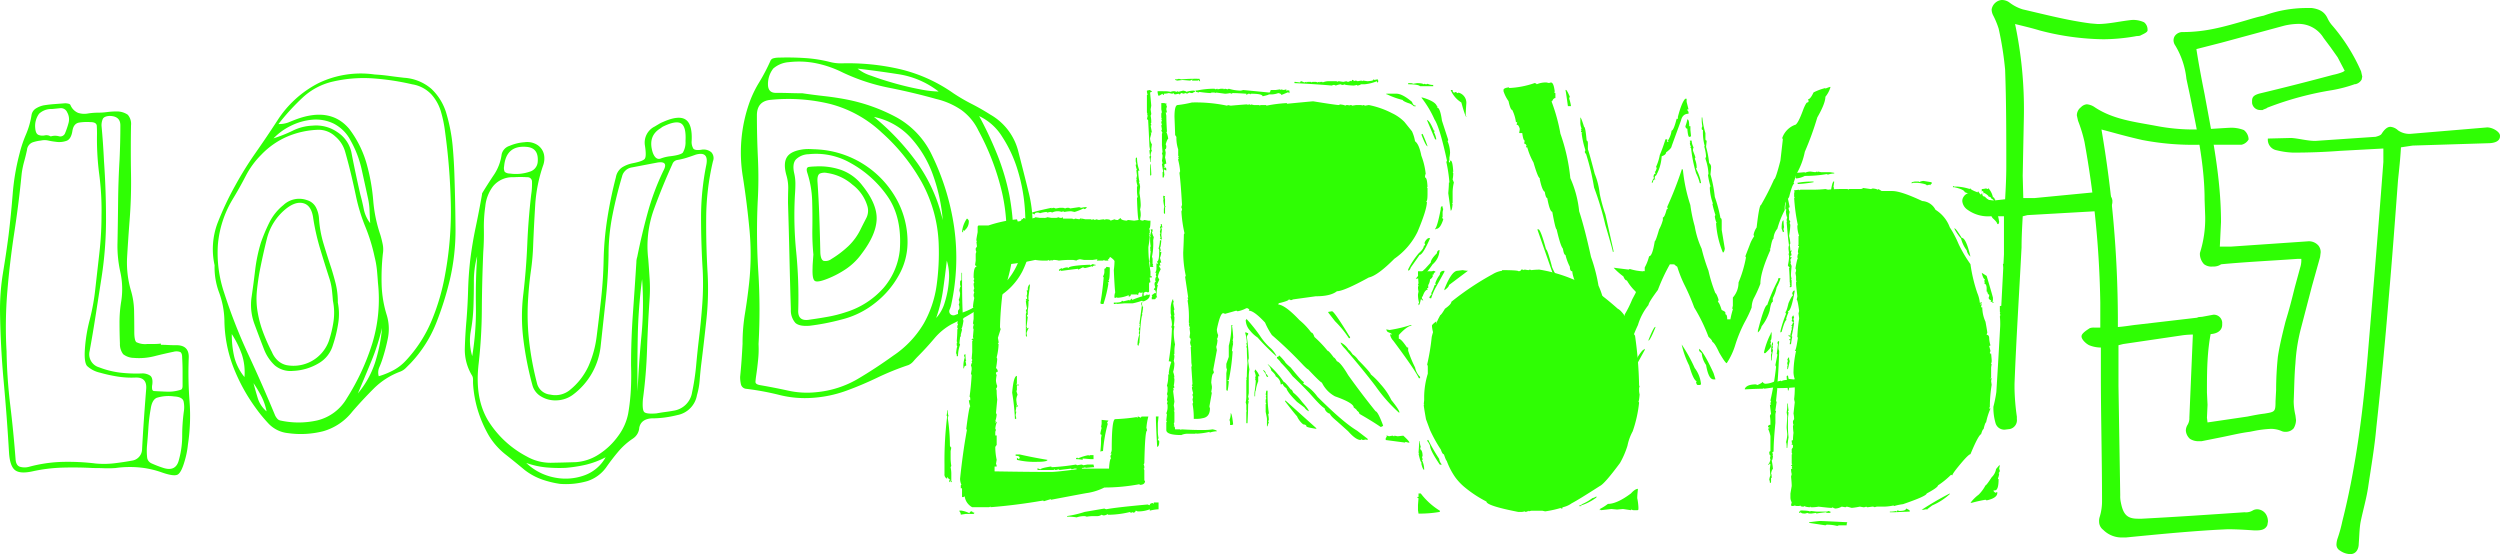 <svg id="Group_3" data-name="Group 3" xmlns="http://www.w3.org/2000/svg" width="595.723" height="132.036" viewBox="0 0 595.723 132.036">
  <path id="Path_15" data-name="Path 15" d="M423.688,212.612a2.155,2.155,0,0,1-2.236-1.4,12.959,12.959,0,0,1-.559-4.051,30.5,30.5,0,0,0,.7-3.491c.7-11.034,1.258-21.926,1.816-32.821v-9.077h-3.214a8.309,8.309,0,0,1-5.445-1.537,2.823,2.823,0,0,1-1.258-1.956,1.679,1.679,0,0,1,.279-1.116,1.979,1.979,0,0,1,1.676-.978,3.376,3.376,0,0,1,1.815.56A6.534,6.534,0,0,0,421.173,158l2.515-.278c.139-2.514.279-5.167.279-7.821,0-7.682,0-15.363-.279-23.045a79.089,79.089,0,0,0-1.537-9.776,20.089,20.089,0,0,0-1.258-3.073,3.2,3.2,0,0,1-.417-1.537,2.708,2.708,0,0,1,2.374-2.233,3.067,3.067,0,0,1,1.815.559,10.13,10.13,0,0,0,3.213,1.675c5.446,1.258,10.754,2.654,16.2,3.353l1.677.14c2.654,0,5.446-.7,8.239-.978a6.252,6.252,0,0,1,2.794.559,2.179,2.179,0,0,1,.838,1.675v.279c0,.42-.978.839-1.537,1.118-.42.279-.838.139-1.4.279a45.963,45.963,0,0,1-7.542.7,62.469,62.469,0,0,1-15.224-2.1c-1.816-.559-3.631-.976-5.866-1.535a98.005,98.005,0,0,1,2.1,21.926l-.279,14.245.139,5.307h2.653l15.923-1.537A2.488,2.488,0,0,1,449.247,158v.279c0,1.537-1.117,2.1-2.933,2.236L429,161.5l-1.117.279c-.14,2.513-.279,5.028-.279,7.4-.56,10.894-1.258,21.648-1.677,32.542v1.117a54.271,54.271,0,0,0,.559,6.7v.56a2.148,2.148,0,0,1-1.675,2.374Z" transform="translate(54.112 -110.239)" fill="#2ffe04"/>
  <path id="Path_16" data-name="Path 16" d="M449.35,235.43h-.7a6.2,6.2,0,0,1-4.748-1.816,2.435,2.435,0,0,1-.978-1.954,3.069,3.069,0,0,1,.14-1.118,12.625,12.625,0,0,0,.559-3.909c0-9.917-.279-19.972-.279-30.029v-6.423a7.618,7.618,0,0,1-2.793-.559c-.838-.42-1.816-1.4-1.816-2.1s1.117-1.4,1.956-1.956a2.75,2.75,0,0,1,1.117-.138h1.4v-6.006a235.341,235.341,0,0,0-3.77-38.269,34.575,34.575,0,0,0-1.537-5.028l-.279-1.256a2.439,2.439,0,0,1,.978-1.955,2.224,2.224,0,0,1,1.4-.7,3.963,3.963,0,0,1,1.675.56c4.469,3.071,9.779,3.63,14.944,4.608a46.935,46.935,0,0,0,8.8.838c2.932,0,5.865-.279,8.8-.418a8.182,8.182,0,0,1,3.212.559,2.9,2.9,0,0,1,1.118,2.233,2.6,2.6,0,0,1-1.677,1.258h-9.917a63.917,63.917,0,0,1-13.687-1.117c-2.513-.559-5.167-1.258-7.681-1.956l-2.1-.557a269.9,269.9,0,0,1,3.91,44.832v2.235c1.816-.139,3.212-.418,4.609-.559l14.385-1.676,3.773-.7a2,2,0,0,1,2.094,1.816v.559c0,1.258-.978,2.094-2.653,2.235-2.236.139-4.469,0-6.7.279l-14.246,2.1-1.117.279V199.4l.418,25.977a6.774,6.774,0,0,0,.14,1.676c.559,2.932,1.537,3.911,4.05,3.911h.978c8.1-.42,16.2-.978,24.441-1.537a3.122,3.122,0,0,0,1.954-.417,2.077,2.077,0,0,1,1.258-.279,2.572,2.572,0,0,1,1.955,1.255,3.312,3.312,0,0,1,.42,1.677l-.139.838c-.56,1.256-1.816,1.256-3.074,1.256-2.094-.14-4.19-.278-6.424-.278l-2.793.138c-7.122.42-14.245,1.117-21.368,1.816" transform="translate(57.269 -107.363)" fill="#2ffe04"/>
  <path id="Path_17" data-name="Path 17" d="M464.139,215.15a3.806,3.806,0,0,1-2.233-.559,2.939,2.939,0,0,1-.978-1.956,2.692,2.692,0,0,1,.42-1.4,2.983,2.983,0,0,0,.418-1.677l.837-19.832-.279-1.116.14-.559c.139-.978.421-1.956,1.117-2.236a1.634,1.634,0,0,1,.978-.279,2.543,2.543,0,0,1,1.537.559,2.972,2.972,0,0,1,.976,2.1v.278c-1.116,5.028-1.116,10.2-1.116,15.085l.14,2.933-.14,3.071.14,1.118,9.5-1.4c1.4-.279,2.793-.559,4.05-.7,2.514-.42,2.653-.42,2.653-2.932l.14-2.655a78.03,78.03,0,0,1,.418-7.96c.42-2.792,1.118-5.586,1.816-8.38.978-3.212,1.4-4.888,2.235-8.239l1.258-4.609a5.961,5.961,0,0,0,.279-1.536v-.559h-.978c-5.865.418-11.871.7-17.877,1.256-.279,0-.42.14-.7.279a3.267,3.267,0,0,1-1.117.279h-.417a2.9,2.9,0,0,1-2.1-.559,3.678,3.678,0,0,1-.978-2.235v-.42a26.826,26.826,0,0,0,1.258-8.8l-.14-3.911c0-8.52-1.955-17.179-3.491-24.861l-.838-3.911a19.211,19.211,0,0,0-2.654-7.96,2.244,2.244,0,0,1-.42-1.258,2.012,2.012,0,0,1,.279-.977,2.254,2.254,0,0,1,1.955-.977c5.447,0,9.777-1.258,15.085-2.794,1.4-.418,2.792-.838,4.19-1.117a29.708,29.708,0,0,1,9.915-1.815h1.536c1.956.279,3.074.978,3.773,2.514a7.009,7.009,0,0,0,1.116,1.676,43.5,43.5,0,0,1,6.844,10.895l.279,1.255-.14.7a2.247,2.247,0,0,1-1.536,1.117h-.14a32.733,32.733,0,0,1-5.307,1.4,75.734,75.734,0,0,0-15.5,4.191c-.279.28-.7.28-1.117.56h-.559a1.939,1.939,0,0,1-1.956-1.677V134c0-1.117.838-1.4,1.677-1.675,5.866-1.4,11.872-2.933,17.6-4.469a13.471,13.471,0,0,0,2.375-.7l.42-.279L497.1,123.67l-1.677-2.374-1.675-2.236a6.949,6.949,0,0,0-6.006-3.352,15.659,15.659,0,0,0-3.352.42l-14.943,4.05-6.006,1.537c.559,3.631,1.256,7.262,1.955,10.753,1.815,9.917,3.91,19.972,3.91,30.447l-.279,5.866h2.653l18.3-1.256a2.988,2.988,0,0,1,2.513.977,2.439,2.439,0,0,1,.559,1.677l-.139,1.116-1.956,6.983L488.3,188.473a42.407,42.407,0,0,0-1.258,8.1c-.279,3.073-.279,6.144-.418,9.079a15.632,15.632,0,0,0,.418,3.351l.14,1.118a4.044,4.044,0,0,1-.559,1.955,2.457,2.457,0,0,1-1.815.837,2.4,2.4,0,0,1-.978-.138,6.23,6.23,0,0,0-2.792-.559,26.892,26.892,0,0,0-3.493.417l-1.4.279c-2.236.279-4.47.838-6.565,1.257l-4.889.978Z" transform="translate(59.935 -110.017)" fill="#2ffe04"/>
  <path id="Path_18" data-name="Path 18" d="M497.71,238.778h-.279a4.406,4.406,0,0,1-2.374-.839,1.617,1.617,0,0,1-.838-1.535,4.981,4.981,0,0,1,.279-1.4,34.032,34.032,0,0,0,1.116-4.05c3.353-13.27,5.03-26.956,6.146-40.643,1.258-14.944,2.514-30.028,3.632-44.971V142.13l-10.336.559c-3.632.279-7.4.42-11.173.42a18.862,18.862,0,0,1-3.911-.559,2.557,2.557,0,0,1-2.1-2.793l5.586-.14c1.956.14,3.771.7,5.727.7l14.386-.978c.418-.139,1.117-.279,1.4-.7q1.048-1.678,2.094-1.677a3.006,3.006,0,0,1,1.816.838,4.731,4.731,0,0,0,2.932.839l18.3-1.537c1.4,0,3.073,1.117,3.073,1.955v.14c0,1.117-1.117,1.676-2.933,1.676l-17.877.557-2.792.42c-.14,2.654-.42,5.168-.7,7.822-.7,9.357-1.4,18.854-2.236,28.351q-1.257,15.292-2.932,30.586c-.418,4.749-1.258,9.5-1.955,14.246-.42,2.794-1.256,5.586-1.815,8.38-.279,1.676-.279,3.353-.42,5.028,0,1.258-.559,2.375-1.816,2.515" transform="translate(62.538 -106.742)" fill="#2ffe04"/>
  <path id="Path_19" data-name="Path 19" d="M38.337,189.555q.879,0,1.755.049c.586.033,1.172.047,1.756.047q3.316-.095,3.122,3.122a89.7,89.7,0,0,0,.2,10.292,45.7,45.7,0,0,1-.391,10.292c-.064.648-.163,1.3-.292,1.951s-.294,1.3-.489,1.951q-.782,2.728-1.658,3.218t-3.707-.488a22.091,22.091,0,0,0-5.512-1.219,24.894,24.894,0,0,0-5.61.147,23.486,23.486,0,0,1-2.633.049q-1.367-.049-2.731-.049-3.61-.2-7.171-.1a38.744,38.744,0,0,0-7.17.876q-3.026.682-4.244-.292t-1.415-4.2q-.489-8.386-1.267-16.876T0,181.263a54.549,54.549,0,0,1,.731-8.975q.733-4.388,1.317-8.877.587-4.877.976-9.8A54.451,54.451,0,0,1,4.682,143.9a28.965,28.965,0,0,1,1.513-4.486,19.165,19.165,0,0,0,1.316-4.585,2.265,2.265,0,0,1,1.073-1.61,5.724,5.724,0,0,1,1.853-.732q1.267-.2,2.535-.293T15.511,132a3.311,3.311,0,0,1,.78.1.71.71,0,0,1,.487.294,3.4,3.4,0,0,0,1.853,1.9,4.866,4.866,0,0,0,2.292.147,15.107,15.107,0,0,1,2.391-.2,17.258,17.258,0,0,0,2.2-.145,16.589,16.589,0,0,1,2.194-.147,4.578,4.578,0,0,1,2.732.779,3.3,3.3,0,0,1,.78,2.538q-.1,5.852,0,11.656t-.39,11.658q-.293,3.9-.536,8a23.6,23.6,0,0,0,.926,8.1,18.332,18.332,0,0,1,.731,4.78Q32,183.9,32,186.433q0,2.047.487,2.488a4.731,4.731,0,0,0,2.634.439h1.609a12.9,12.9,0,0,0,1.61-.1ZM1.561,190.919a122.26,122.26,0,0,0,.879,12.974q.779,6.439,1.268,12.877c.063,1.039.423,1.659,1.073,1.855a3.986,3.986,0,0,0,2.145,0,33.777,33.777,0,0,1,7.951-1.172,54.492,54.492,0,0,1,7.95.389,21.508,21.508,0,0,0,4.341-.047q2.1-.244,4.243-.633a2.789,2.789,0,0,0,2.439-2.634q.193-3.611.439-7.171t.536-7.17q.293-2.926-2.537-2.829A21.017,21.017,0,0,1,28,197.114a35.3,35.3,0,0,1-4.2-.926,6.591,6.591,0,0,1-3.073-1.609q-.636-.829-.536-3.365a37.536,37.536,0,0,1,1.169-7.561,50.82,50.82,0,0,0,1.366-7.559q.487-4.293.976-8.634a78.557,78.557,0,0,0,.487-8.731,65.449,65.449,0,0,0-.537-9.754,64.364,64.364,0,0,1-.536-9.66q0-.972-.049-1.9t-1.512-.925a12.016,12.016,0,0,0-2.634.1c-.911.131-1.463.779-1.659,1.951q-.292,1.954-1.365,2.389a5.212,5.212,0,0,1-2.634.244,16.021,16.021,0,0,1-1.756-.292,4,4,0,0,0-1.756,0,9.21,9.21,0,0,0-2,.439,2.13,2.13,0,0,0-1.317,1.8q-.293,1.367-.683,2.781a21.487,21.487,0,0,0-.586,2.878q-.684,7.023-1.755,14t-1.658,14a102.582,102.582,0,0,0-.2,14.145M12.1,139.9a3.412,3.412,0,0,1,1.9-.049,1.226,1.226,0,0,0,1.512-.732,19.516,19.516,0,0,0,.828-2.44,3.348,3.348,0,0,0-.34-2.535,1.59,1.59,0,0,0-1.61-.975q-1.025.1-2,.2a4.241,4.241,0,0,0-3.074,1.121,4.948,4.948,0,0,0-.927,3.365c.064.911.308,1.462.732,1.658a2.555,2.555,0,0,0,1.513.147,1.969,1.969,0,0,1,1.462.244m16.39,5.56q.095-2.051.146-4.1t.049-4.1q0-2.244-2.634-2.245-1.269.1-1.562.733a3.857,3.857,0,0,0-.292,1.608q.2,2.149.342,4.2t.244,4.193q.485,6.929.487,13.9a90.739,90.739,0,0,1-1.073,13.9q-.684,4.39-1.366,8.781t-1.463,8.682a3.22,3.22,0,0,0,2.244,3.9,20.742,20.742,0,0,0,5.024,1.268,33.112,33.112,0,0,0,5.121.195,3.3,3.3,0,0,1,2.05.536q.68.538.487,2.1a3.02,3.02,0,0,0-.05.975c.032.391.211.587.537.587,1.039.063,2.081.114,3.121.145a9.351,9.351,0,0,0,3.122-.44c.323-.063.487-.388.487-.975v-3.365q0-1.7-.1-3.365c0-.715-.164-1.153-.489-1.316a2.646,2.646,0,0,0-1.561-.049q-2.341.489-4.634,1.073a14.808,14.808,0,0,1-4.828.39,4.239,4.239,0,0,1-2.537-.879,3.891,3.891,0,0,1-.781-2.537q-.1-2.534-.1-5.024a30.993,30.993,0,0,1,.39-4.925,18.776,18.776,0,0,0-.2-7.122A28.455,28.455,0,0,1,28,165.167q.095-4.977.146-9.9t.342-9.8m6.535,68.188a14.74,14.74,0,0,0,.049,2.829,1.747,1.747,0,0,0,1.025,1.316,25.324,25.324,0,0,0,2.926,1.122q2.928.877,3.61-1.951a21.383,21.383,0,0,0,.781-5.707,43.7,43.7,0,0,1,.39-5.8,6.559,6.559,0,0,0-.049-2.39q-.246-1.121-2.292-1.219a9.448,9.448,0,0,0-4.147.34c-.748.357-1.219,1.254-1.415,2.682a38.53,38.53,0,0,0-.536,4.439q-.146,2.293-.342,4.341" transform="translate(0 -107.391)" fill="#2ffe04"/>
  <path id="Path_20" data-name="Path 20" d="M45.266,171.419a17.732,17.732,0,0,1,.682-10,71.445,71.445,0,0,1,4.194-8.926,83.561,83.561,0,0,1,4.879-7.854q2.633-3.752,5.169-7.657a25.4,25.4,0,0,1,9.853-8.975,23.255,23.255,0,0,1,13.363-2.049q1.757.1,3.514.343t3.511.439a10.979,10.979,0,0,1,6.487,2.634,13.138,13.138,0,0,1,3.658,6.145,39.882,39.882,0,0,1,1.415,7.463q.341,3.756.439,7.561.2,6.049.244,12.144a51.937,51.937,0,0,1-1.317,12.048A75.959,75.959,0,0,1,98.04,185.27a30.029,30.029,0,0,1-6.048,9.464q-.585.584-1.17,1.17a3.783,3.783,0,0,1-1.366.876,17.6,17.6,0,0,0-6.292,4.048q-2.684,2.685-5.121,5.512a13.479,13.479,0,0,1-6.927,4.633,21.73,21.73,0,0,1-8.39.44,7.4,7.4,0,0,1-4.536-2.195,36.108,36.108,0,0,1-3.17-3.853,42.958,42.958,0,0,1-5.316-9.756,31.982,31.982,0,0,1-2.1-11.12,20.586,20.586,0,0,0-1.268-6.584,17.082,17.082,0,0,1-1.072-6.488m38.922,4.1q-.1-1.559-.244-3.025a21.149,21.149,0,0,0-.537-3.023,41.733,41.733,0,0,0-2.194-7.17,42.3,42.3,0,0,1-2.2-7.074q-.587-2.828-1.219-5.462T76.384,144.4a7.416,7.416,0,0,0-2.39-3.706,5.814,5.814,0,0,0-3.854-1.562,20.438,20.438,0,0,0-7.414,1.562,18.873,18.873,0,0,0-6.341,4.389,20.319,20.319,0,0,0-3.707,5.072q-1.464,2.831-3.122,5.56a25.027,25.027,0,0,0-3.511,10.878,29.681,29.681,0,0,0,1.463,11.268,126.009,126.009,0,0,0,5.8,14.826q3.365,7.223,6.389,14.536a3.631,3.631,0,0,0,.487.732,1.327,1.327,0,0,0,.684.44,20.285,20.285,0,0,0,8.828,0,11.188,11.188,0,0,0,7.072-5.269,54.809,54.809,0,0,0,6.1-13.169,36.149,36.149,0,0,0,1.317-14.438m-31.8,22.535a13.746,13.746,0,0,0-.633-5.415,23,23,0,0,0-2.391-4.829,23.563,23.563,0,0,0,.586,5.415,12.354,12.354,0,0,0,2.438,4.829M74.628,180.3a13.838,13.838,0,0,1,.1,4.925,31.26,31.26,0,0,1-1.268,5.22,7.356,7.356,0,0,1-3.414,4.34,12.948,12.948,0,0,1-6.146,1.806,5.821,5.821,0,0,1-4.292-1.317,10.3,10.3,0,0,1-2.537-3.757q-1.172-3.021-2.292-6.048a13.125,13.125,0,0,1-.732-6.243q.487-3.315.878-6.631a37.6,37.6,0,0,1,1.365-6.538,40.813,40.813,0,0,1,2.049-4.877,12.5,12.5,0,0,1,3.317-4.1,5.481,5.481,0,0,1,5.658-1.17,3.489,3.489,0,0,1,2.1,1.706,6.753,6.753,0,0,1,.732,2.682,26.658,26.658,0,0,0,1.073,5.952q.879,2.926,1.853,5.853.585,1.852,1.073,3.8a18.193,18.193,0,0,1,.487,4.391M57.655,206.245a13.6,13.6,0,0,0-1.219-3.561,29.216,29.216,0,0,0-1.9-3.17q.487,1.852,1.025,3.609a6.734,6.734,0,0,0,2.1,3.122m15.8-26.34q-.1-1.364-.244-2.634a14.22,14.22,0,0,0-.536-2.535q-1.172-3.608-2.244-7.17a54.658,54.658,0,0,1-1.659-7.269q-.39-3.121-2.341-3.657t-4.39,1.511a13.315,13.315,0,0,0-4.292,6.83q-.977,3.9-1.756,7.9-.39,2.146-.633,4.438a19.181,19.181,0,0,0,.047,4.536,25.952,25.952,0,0,0,1.317,5.269,41.993,41.993,0,0,0,2.2,4.976,5.732,5.732,0,0,0,1.366,2,4.539,4.539,0,0,0,2.146,1.123,8.969,8.969,0,0,0,10.047-5.756,27.2,27.2,0,0,0,1.123-4.732,14.261,14.261,0,0,0-.147-4.829m8.877-18.534q-.1-1.464-.147-2.927a16.133,16.133,0,0,0-.342-2.829q-.78-3.608-1.561-7.121a25.147,25.147,0,0,0-2.634-6.828,9.261,9.261,0,0,0-4.1-4.049,9.8,9.8,0,0,0-5.072-.879A14.248,14.248,0,0,0,63.41,138.2a14.452,14.452,0,0,0-4.1,2.976,34.387,34.387,0,0,0,4.633-1.855,11.523,11.523,0,0,1,4.634-1.17,8.847,8.847,0,0,1,5.9,1.512,7.687,7.687,0,0,1,3.365,4.732q.487,2.536,1.025,5.072t1.122,5.073q.485,1.756.829,3.512a8.029,8.029,0,0,0,1.512,3.317M60.483,137.765a6.2,6.2,0,0,0,2.39-.391q.926-.388,1.708-.683,8.29-3.12,12.78,2.244a25.115,25.115,0,0,1,4.292,8.877,46.015,46.015,0,0,1,1.414,8.2,33.725,33.725,0,0,0,1.709,8.194c.195.65.373,1.364.536,2.146a6.336,6.336,0,0,1,.049,2.34,53.871,53.871,0,0,0-.293,7.269,26.813,26.813,0,0,0,1.17,7.167,11.247,11.247,0,0,1,.343,5.563,43.683,43.683,0,0,1-1.415,5.365c-.2.584-.424,1.17-.684,1.755a3.1,3.1,0,0,0-.1,2.049,18.662,18.662,0,0,0,3.561-1.463,11.271,11.271,0,0,0,2.878-2.245,31.8,31.8,0,0,0,6.195-9.609,52.024,52.024,0,0,0,3.17-10.876,82.415,82.415,0,0,0,1.365-16.975,149.807,149.807,0,0,0-1.365-17.07,29.857,29.857,0,0,0-.976-4.78,10.63,10.63,0,0,0-2.292-4.146,7.958,7.958,0,0,0-4.536-2.39,59.853,59.853,0,0,0-9.317-1.415,32.586,32.586,0,0,0-9.511.731,15.743,15.743,0,0,0-7.218,3.757,53.552,53.552,0,0,0-5.853,6.391m18.925,64.188a22.061,22.061,0,0,0,4.1-7.365,38.3,38.3,0,0,0,1.659-8.243,53.618,53.618,0,0,1-2.537,7.9q-1.562,3.8-3.22,7.707" transform="translate(5.87 -108.208)" fill="#2ffe04"/>
  <path id="Path_21" data-name="Path 21" d="M120.583,222.289a23.113,23.113,0,0,1-4.194-1.023,14.874,14.874,0,0,1-4.2-2.293q-2.341-1.954-4.633-3.757a16.709,16.709,0,0,1-3.95-4.534,29.309,29.309,0,0,1-2.586-6,27.654,27.654,0,0,1-1.121-6.391v-.927a1.838,1.838,0,0,0-.2-.828,11.821,11.821,0,0,1-1.755-6.488q.095-3.367.389-6.682.292-3.608.39-7.171t.489-7.074q.487-4,1.316-7.95t1.513-7.852a.571.571,0,0,1,.1-.39q1.365-2.244,2.781-4.341a11.4,11.4,0,0,0,1.8-4.829,2.741,2.741,0,0,1,1.853-2,10.856,10.856,0,0,1,3.609-.876,4.481,4.481,0,0,1,3.024.632,3.665,3.665,0,0,1,1.61,2.342,4.857,4.857,0,0,1-.243,2.634,35.609,35.609,0,0,0-1.855,9.316q-.292,4.733-.487,9.513a56.515,56.515,0,0,1-.536,6.193q-.439,3.074-.636,6.195a56.48,56.48,0,0,0,.2,10.488,71.928,71.928,0,0,0,1.951,10.388,3.6,3.6,0,0,0,3.122,2.438,5.437,5.437,0,0,0,4.487-.975,15.77,15.77,0,0,0,4.585-5.8,25.022,25.022,0,0,0,1.952-7.072q.584-4.583,1.072-9.072t.586-8.977a73.827,73.827,0,0,1,.878-10.045q.78-4.975,2.049-9.853a3.581,3.581,0,0,1,1.463-2.341,7.392,7.392,0,0,1,2.439-.976q2.534-.487,2.975-1.074t.049-3.121a4.269,4.269,0,0,1,2.341-4.585c.325-.2.649-.389.976-.585a6.533,6.533,0,0,1,.975-.487q3.706-1.657,5.366-.587T152,140.541a3.118,3.118,0,0,0,.39,1.854q.388.49,1.852.293a2.836,2.836,0,0,1,2.439.586,2.041,2.041,0,0,1,.39,2.146,59.961,59.961,0,0,0-1.609,13.363q-.051,6.731.34,13.365a69.13,69.13,0,0,1-.292,11.024q-.585,5.464-1.269,10.925-.2,1.756-.34,3.56a17.14,17.14,0,0,1-.634,3.465,5.851,5.851,0,0,1-4.683,4.78,27.12,27.12,0,0,1-3.073.585,23.8,23.8,0,0,1-3.073.195q-2.538.2-2.927,2.244a3.327,3.327,0,0,1-1.463,2.537,16.69,16.69,0,0,0-3.56,3.171q-1.515,1.8-2.878,3.756a8.93,8.93,0,0,1-4.39,3.218,18.378,18.378,0,0,1-6.634.683M100.878,168.05A22.964,22.964,0,0,0,100.1,174q0,3.024-.1,6.048a39.874,39.874,0,0,1-.634,5.852,12.784,12.784,0,0,0,.342,5.951,66.808,66.808,0,0,0,.878-11.9q-.1-5.951.293-11.9m.293,26.241q-.782,7.708,2.292,12.878a23.851,23.851,0,0,0,9.219,8.584,11.393,11.393,0,0,0,5.755,1.512q2.926-.049,5.952-.147a11.5,11.5,0,0,0,5.559-1.9,16.857,16.857,0,0,0,4.537-4.34,13.1,13.1,0,0,0,2.389-5.365,48.118,48.118,0,0,0,.634-5.707q.146-2.877.048-5.706,0-6.242.44-12.389t.829-12.29a3.544,3.544,0,0,1,.049-.587,3.689,3.689,0,0,1,.147-.585q1.07-5.364,2.487-10.535a59.407,59.407,0,0,1,3.757-10.049q1.265-2.339-1.366-1.951-1.562.293-3.073.585t-3.074.587a2.84,2.84,0,0,0-2.341,2.146q-1.367,4.587-2.293,9.266a48.658,48.658,0,0,0-.925,9.463q-.1,5.365-.684,10.73t-1.17,10.731a16.664,16.664,0,0,1-6.731,11.9,6.871,6.871,0,0,1-3.707,1.268,6.525,6.525,0,0,1-3.707-.879,4.463,4.463,0,0,1-2.145-2.731A77.007,77.007,0,0,1,111.9,187.9a44.223,44.223,0,0,1,0-10.975q.68-5.852.926-11.754t.927-11.755a16.478,16.478,0,0,0,.194-3.218,1.044,1.044,0,0,0-1.073-.976,27.748,27.748,0,0,0-3.317,0,5.97,5.97,0,0,0-4.876,2.146,9.367,9.367,0,0,0-1.855,4.779,34.248,34.248,0,0,0-.342,5.463q.048,2.731-.146,5.463-.293,6.926-.342,13.8a120.579,120.579,0,0,1-.829,13.413m6.146-47.7a2.115,2.115,0,0,0,.146,1.365,1.924,1.924,0,0,0,1.219.391,10.089,10.089,0,0,0,4.732-.44,2.628,2.628,0,0,0,1.9-2.291q.293-3.316-2.537-3.61-4.975-.487-5.462,4.585m24.191,69.359a20.24,20.24,0,0,1-4.78,1.8,33.589,33.589,0,0,1-4.78.732,35.632,35.632,0,0,1-4.535-.1,20.013,20.013,0,0,1-4.83-1.073,13.4,13.4,0,0,0,6.682,3.464,13.175,13.175,0,0,0,7.121-.487,9.363,9.363,0,0,0,5.122-4.341m8.682-42.436a122.408,122.408,0,0,0-1.023,13.316q-.146,6.682-.049,13.413.292-6.634.926-13.315a80.362,80.362,0,0,0,.146-13.414m.2,28.583q-.2,2.538.293,3.074t2.927.34q1.072-.2,2.146-.34t2.146-.343a5.221,5.221,0,0,0,4.194-4.293,55.288,55.288,0,0,0,.976-6.438q.292-3.218.682-6.536.487-4,.78-8.095a67.573,67.573,0,0,0,.1-8.1q-.392-6.341-.391-12.634a62.8,62.8,0,0,1,1.269-12.535q.585-3.22-2.537-2.342c-.717.261-1.431.505-2.146.732a16.013,16.013,0,0,1-2.244.538,1.5,1.5,0,0,0-1.169.975q-2.441,5.365-4.439,10.877a25.778,25.778,0,0,0-1.317,11.755q.193,2.438.34,4.876a36.449,36.449,0,0,1-.047,4.976q-.392,5.951-.586,11.851a115.286,115.286,0,0,1-.976,11.658m10.146-61.457q.193-3.415-1.025-4.2t-4.243.683a2.283,2.283,0,0,0-.586.391q-3.22,1.854-1.951,5.852.68,1.854,1.9,1.415a9.324,9.324,0,0,1,2.2-.536q2.536-.293,3.073-.879a4.836,4.836,0,0,0,.634-2.731" transform="translate(12.818 -106.992)" fill="#2ffe04"/>
  <path id="Path_22" data-name="Path 22" d="M156.533,190.477a44.151,44.151,0,0,1,.587-7.17q.584-3.559.975-7.171a63.239,63.239,0,0,0,.1-12.633q-.585-6.292-1.559-12.536a35.673,35.673,0,0,1,1.462-17.655,25.924,25.924,0,0,1,2.391-5.024,45.443,45.443,0,0,0,2.684-5.123,1.043,1.043,0,0,1,.778-.632,4.732,4.732,0,0,1,1.172-.147q3.119-.1,6.242.1a32.72,32.72,0,0,1,6.146.975,10.407,10.407,0,0,0,2.537.293,54.9,54.9,0,0,1,13.949,1.366,36.972,36.972,0,0,1,12.78,5.756,42.805,42.805,0,0,0,4.341,2.534q2.288,1.17,4.438,2.538a14.022,14.022,0,0,1,6.732,8.973q1.267,4.88,2.488,9.853a30.421,30.421,0,0,1,.732,10.145,22.91,22.91,0,0,1-2.293,8.389,15.573,15.573,0,0,1-6.1,6.342q-2.634,1.562-5.269,3.218a54.951,54.951,0,0,1-5.462,3.025,14.55,14.55,0,0,0-4.194,3.463q-1.856,2.195-3.8,4.146-.585.585-1.123,1.22a3.3,3.3,0,0,1-1.219.925,64.218,64.218,0,0,0-7.463,3.025q-3.659,1.757-7.414,3.122a29.134,29.134,0,0,1-7.951,1.658,24.875,24.875,0,0,1-7.9-.683,65.039,65.039,0,0,0-7.9-1.463,1.4,1.4,0,0,1-1.269-1.073,8.061,8.061,0,0,1-.195-1.756q.2-1.951.34-3.949t.244-4.05m3.806.2a23.7,23.7,0,0,1-.1,3.658q-.193,2-.486,3.95c-.066.456-.114.893-.146,1.317s.342.7,1.12.828q3.416.587,6.731,1.319a20.867,20.867,0,0,0,6.829.34,23.819,23.819,0,0,0,9.659-3.121q4.292-2.534,8.486-5.56a23.716,23.716,0,0,0,7.268-7.658,25.679,25.679,0,0,0,3.074-9.12,56.465,56.465,0,0,0,.487-9.949,33,33,0,0,0-4-14.536,45.941,45.941,0,0,0-9.559-11.9,28.32,28.32,0,0,0-12.341-6.83,42.16,42.16,0,0,0-14.1-.975q-3.316.293-3.315,3.708,0,5.072.243,10.192a98.925,98.925,0,0,1-.049,10.292,153.175,153.175,0,0,0,.147,16.876,144.63,144.63,0,0,1,.049,17.17m10.438-59.8q2.633.388,5.268.681t5.169.781a42.15,42.15,0,0,1,11.95,4.243,20.1,20.1,0,0,1,8.537,9.12,58.314,58.314,0,0,1,5.268,17.219,52.164,52.164,0,0,1-.683,18.193,5.588,5.588,0,0,1-.39,1.268.978.978,0,0,0,.2,1.172,1.065,1.065,0,0,0,1.121.147q.633-.244,1.316-.44a15.183,15.183,0,0,0,7.17-4.78,16.054,16.054,0,0,0,3.269-7.9,43.588,43.588,0,0,0-.586-15.949,58.813,58.813,0,0,0-5.659-14.877,12.853,12.853,0,0,0-4.046-4.88,17.813,17.813,0,0,0-6-2.634q-5.56-1.559-11.267-2.682a46.988,46.988,0,0,1-11.072-3.657,25.5,25.5,0,0,0-6.146-2.146,20.579,20.579,0,0,0-6.633-.293,6.355,6.355,0,0,0-3.707,1.512,6.023,6.023,0,0,0-1.269,3.757q0,2.144,2.049,2.047c1.038,0,2.065.018,3.071.049s2.032.051,3.075.051M174,144.237a23.062,23.062,0,0,1,19.021,11.511,21.013,21.013,0,0,1,2.829,10.732,15.967,15.967,0,0,1-2.1,7.8,21.689,21.689,0,0,1-5.705,6.634,20.813,20.813,0,0,1-8,3.9,54.28,54.28,0,0,1-7.511,1.463q-2.441.2-3.414-.681a4.494,4.494,0,0,1-1.073-3.221q-.2-6.339-.343-12.682t-.339-12.683q0-1.657.049-3.315a10.572,10.572,0,0,0-.441-3.317q-.779-2.828.146-4.293t3.951-1.855a11.772,11.772,0,0,1,1.806-.048c.553.033.926.048,1.123.048m20,24.1q.587-7.8-2.877-12.829a25.955,25.955,0,0,0-8.927-8.047,16.507,16.507,0,0,0-9.949-2.049,4.433,4.433,0,0,0-2.975,1.219q-.928,1.025-.439,3.268a11.014,11.014,0,0,1,.293,2.487c0,.815-.034,1.676-.1,2.586a87.464,87.464,0,0,0,.293,13.7,109.169,109.169,0,0,1,.487,13.8q-.2,2.926,2.828,2.34,2.146-.292,4.293-.683a30.072,30.072,0,0,0,4.194-1.072,19.858,19.858,0,0,0,9.024-5.8,16.419,16.419,0,0,0,3.852-8.926m-20.583.976a55.53,55.53,0,0,1-.244-6.244q.049-3.22-.049-6.586a23.875,23.875,0,0,0-1.169-6.682q-.392-1.265.439-1.364a12.533,12.533,0,0,1,1.414-.1,15.914,15.914,0,0,1,6.244.83,11.1,11.1,0,0,1,5.073,3.754q3.511,4.393,3.365,8.049t-3.561,8.146a14.971,14.971,0,0,1-3.61,3.561,22.743,22.743,0,0,1-4.486,2.39q-2.439.975-3.074.536c-.424-.292-.6-1.282-.537-2.976,0-.389.016-.828.05-1.315s.08-1.153.146-2m3.318-19.414a2.976,2.976,0,0,0-1.708.1c-.487.2-.7.846-.636,1.951q.293,4.2.441,8.437t.242,8.537q.1,1.661.781,1.9a2.324,2.324,0,0,0,1.855-.439,24,24,0,0,0,4.046-3.074,13.926,13.926,0,0,0,2.976-4.145q.682-1.366,1.317-2.586a3.832,3.832,0,0,0,.242-2.779,9.954,9.954,0,0,0-3.559-5.123,11.624,11.624,0,0,0-6-2.78m7.218-24.876a9.827,9.827,0,0,0,3.268,1.706q2.489.93,5.608,1.806t6,1.415a26.108,26.108,0,0,0,4.439.536,20.75,20.75,0,0,0-9.365-4.1q-4.975-.78-9.951-1.366m20.29,36.095a41.2,41.2,0,0,0-2.2-10.39,26.318,26.318,0,0,0-5.316-9.122,16.3,16.3,0,0,0-8.876-5.072,57.345,57.345,0,0,1,10.39,11.071,38.241,38.241,0,0,1,6,13.513m-1.561,23.314a9.1,9.1,0,0,0,2.048-3.707,22.1,22.1,0,0,0,.977-5.169,12.322,12.322,0,0,0-.49-4.78q-.392,3.413-.878,6.876a35.06,35.06,0,0,1-1.658,6.781m10.243-48.093a86.893,86.893,0,0,1,4.39,9.365,55.689,55.689,0,0,1,2.827,9.56,60.377,60.377,0,0,1,.977,9.756,35.481,35.481,0,0,1-1.464,10.437,16.608,16.608,0,0,0,3.464-7.17,32.073,32.073,0,0,0,.731-9.315,41.067,41.067,0,0,0-1.705-9.609,30.842,30.842,0,0,0-3.757-8.146,12.881,12.881,0,0,0-5.462-4.879" transform="translate(20.408 -108.654)" fill="#2ffe04"/>
  <path id="Path_23" data-name="Path 23" d="M199.648,202.316h.164a2.63,2.63,0,0,0,.166,1.294,1.2,1.2,0,0,0-.166.632,43.825,43.825,0,0,1,.5,6.47c.11.311.219.468.33.468l-.165.826v1.761a12.939,12.939,0,0,0,.165,1.789l-.165.3a8.239,8.239,0,0,1,.165,1.46v1.789l.165.3h-.33v-.3h-.165v.3h-.165v-.468h.33c-.44-.275-.662-.494-.662-.66h-.164v.33a1.071,1.071,0,0,1-.634-1.129v-2.256a86.42,86.42,0,0,1,.634-11.452c0-.109-.046-.164-.138-.164a6.085,6.085,0,0,0,.138-1.294m3.413-32.784h.138q0,9.964.33,10.982h-.166a1.113,1.113,0,0,1,.166.5q-.277,1.762-.468,1.763l.138.33-.3,1.127v.5c-.111,0-.165.046-.165.137l-.166,1.46.166.329a8.022,8.022,0,0,0-.5,2.753h-.3q0-.66-.165-.66.165-1.6.3-1.6l-.138-.329v-.5c0-.111.045-.165.138-.165l-.138-.3q.137-1.652.138-2.589V183.1a.145.145,0,0,1,.164-.165l-.164-.331v-.165a1.205,1.205,0,0,1,.164-.632.146.146,0,0,0-.164-.166l.164-1.129v-1.926l.33-.5v-.329a1.219,1.219,0,0,0-.164-.634,1.261,1.261,0,0,0,.164-.66A1.111,1.111,0,0,0,202.4,176a3.963,3.963,0,0,0,.33-1.624l-.166-.633c.111-.641.221-.963.331-.963l-.165-.329v-.8c.036-.219.146-.329.33-.329Zm-.5,56.676h.5a6.83,6.83,0,0,1,1.927.634c0-.313.21-.468.632-.468,0,.2.166.3.5.3a.292.292,0,0,1-.33.33h-1.763l-1.127.165a1.213,1.213,0,0,0-.331-.8Zm18.085-69.916,1.129.164h.965a1.479,1.479,0,0,0,.8-.164l.991.164h.964a1.2,1.2,0,0,0,.632-.164,1.253,1.253,0,0,0,.66.164h.166l.3-.164v.33h1.955a1.2,1.2,0,0,1,.632.165l.33-.165.964.165.5-.331v.331c.092,0,.137-.055.137-.165l.826.165h1.295a.145.145,0,0,1,.164.165,1.106,1.106,0,0,1,.468-.165l.33.165.33-.165.634.165a7.888,7.888,0,0,1,1.293-.165v.165l.33-.165h.3c.551.037.827.146.827.329l.962-.329a1.21,1.21,0,0,0,.633.165h.165l.66-.5q0,.553,1.432.66l.33-.164,1.459.164,1.129-.164.964.164.331-.164.962.164h.5q0,1.929-.33,1.928l.165.329v.634a.146.146,0,0,1-.165.165l.165.329a.146.146,0,0,1-.165.166.146.146,0,0,0,.165.165,24.543,24.543,0,0,1-.33,2.56,33.019,33.019,0,0,0,.5,5.835v1.129h.3v.3h-.468v.329l.165.8c-.219.036-.33.146-.33.329v1.79c0,.2-.11.3-.33.3a1.271,1.271,0,0,0-.467-.137l-.662.3v-.3l-.467.3a.146.146,0,0,1-.166-.165q-.5,0-.5.66l-.33-.164h-1.432a.438.438,0,0,1-.5.5v-.331a7.648,7.648,0,0,1-2.753.633v-.165l-.3.165h-.33a2.631,2.631,0,0,1,.166-1.294q-.166-1.349-.33-5.312a19.09,19.09,0,0,0,.164-2.092q0-.275-.962-.992H238.4q0,.248-.5.662a.146.146,0,0,1,.165.164h-.8a.145.145,0,0,1-.165-.164l-.33.164h-1.459l.165-.329-1.127.165h-2.093l-.964-.165c-.532.11-.8.221-.8.329l-.824-.164h-.965a21.456,21.456,0,0,0-2.421.164,5.184,5.184,0,0,0-1.295-.164,1.082,1.082,0,0,1-.467.164v-.164l-.33.164h-.166a.144.144,0,0,1-.164-.164l-.33.164h-1.129a12.37,12.37,0,0,1-1.763-.164,52.5,52.5,0,0,1-7.431,1.127l.165,1.928-.331-.166.166,1.624v.964a79.169,79.169,0,0,0-.963,10.488,1.11,1.11,0,0,0,.165.5l-.662,2.092.166.962v.166a.147.147,0,0,1-.166.165.146.146,0,0,0,.166.164,14.774,14.774,0,0,1-.468,3.221l.138.331a15.24,15.24,0,0,1-.3,2.257c.183,0,.34.266.468.8-.311,0-.468.165-.468.5l.166.329a7.829,7.829,0,0,0-.166,1.295,4.047,4.047,0,0,0,.3,1.293c-.075.422-.175.633-.3.633a1.114,1.114,0,0,1,.166.5,16.3,16.3,0,0,0,.138,2.093l-.3,3.221.166.329a6.226,6.226,0,0,1-.33,1.624c.11,0,.164.046.164.139a.144.144,0,0,0-.164.164h.164a.145.145,0,0,1,.166-.164v.164a5.824,5.824,0,0,0-.33,1.459l.164.33a1.209,1.209,0,0,0-.164.633v.66h.33v2.257l-.33.468v.166a14.767,14.767,0,0,0,.33,2.918l-.166.963a1.2,1.2,0,0,1,.166.633h-.5v1.156q8.23.136,12.113.137h1.459q1.128,0,5.972-.632v-.165h-.494l-.662.165c-.092,0-.137-.055-.137-.165l-2.754.329-.33-.164a1.219,1.219,0,0,1-.632.164.146.146,0,0,1-.166-.164l-.33.164h-3.551a.291.291,0,0,1-.33-.329h.33a1.118,1.118,0,0,0,.5.165q0-.275,2.421-.66a.145.145,0,0,1,.166.164,51.3,51.3,0,0,0,5.808-.632l.3.164.992-.164a1.109,1.109,0,0,1,.467.164l.963-.164h1.459l.166.632h-.166l-1.927.165v-.165a1.627,1.627,0,0,1-.826.165v.166h6.469v-.166q.165-2.256.5-2.257l-.164-.329v-.3l.3-.5h-.3a1.953,1.953,0,0,0,.3-.964q0-7.265.827-7.267a45.778,45.778,0,0,0,5.147-.494.146.146,0,0,0,.165.165c0-.2.055-.3.165-.3l.662.3c.017-.2.118-.3.3-.3H247.6a14.671,14.671,0,0,0-.468,2.725,1.464,1.464,0,0,1,.138.66q-.468,0-.632,7.735l-.166.331a1.2,1.2,0,0,1,.166.632v.165a.147.147,0,0,1-.166.166l.166.329v2.422a.146.146,0,0,0,.164.166q0,.962-1.293.962V219.9a45.4,45.4,0,0,1-8.4.8A13.566,13.566,0,0,1,233.064,222q-.192,0-8.7,1.624v-.164l-1.623.494a.146.146,0,0,1-.166-.165q-6.5,1.13-12.579,1.6v-.165l-.33.165h-4.047a3.431,3.431,0,0,1-1.761-2.422v-.166l-.33.166h-.33v-2.092h-.3v-.632a.147.147,0,0,1,.165-.166,3.564,3.564,0,0,1-.33-1.459q.633-6.193,1.623-11.616a.144.144,0,0,0-.164-.164q.687-5.479.962-5.478a6.505,6.505,0,0,1-.33-1.46h.33v-.329c0-.331-.054-.5-.164-.5q.329-2.283.5-5.148l-.165-.329.165-.965V192.3a1.217,1.217,0,0,0-.165-.634c.072-.44.174-.66.3-.66l-.137-.3.137-.331c0-.219-.045-.329-.137-.329l.137-1.624v-2.56l.166-.331h-.3c0-.221.156-.329.467-.329l-.164-.331.164-1.926a.145.145,0,0,1-.164-.165h.164a.146.146,0,0,0-.164-.166l.164-.632c0-.221-.054-.331-.164-.331l.164-1.129v-2.257h-.33c.037-.221.147-.329.33-.329a.145.145,0,0,0-.164-.165,14.017,14.017,0,0,1,.33-2.258,1.2,1.2,0,0,1-.166-.633,1.358,1.358,0,0,1,.166-.66,1.087,1.087,0,0,1-.166-.468,1.271,1.271,0,0,1,.166-.5,4.5,4.5,0,0,1-.166-1.129l.166-.329a1.1,1.1,0,0,1-.166-.468l.166-.331-.166-.329q0-2.561.662-2.56a.292.292,0,0,0-.33-.33l.165-1.13v-1.458a1.21,1.21,0,0,1,.165-.633,1.359,1.359,0,0,1-.165-.66v-.166l.3-.468-.137-1.127h.137l-.137-.33v-.166c0-.128.1-.724.3-1.789v-1.265c.035-.221.147-.331.33-.331H209.5a30.894,30.894,0,0,1,6.773-1.458,1.107,1.107,0,0,1,.164.5q.991,0,.991-.66l.3.165c0-.221.054-.331.164-.331.33.111.5.221.5.331q2.256-.275,2.256-.5m-16.3.33c.147,0,.3.165.468.494v.166a2.634,2.634,0,0,1-.962,2.091v.166l-.33-.166-.166.331c.111,0,.166.046.166.137h-.33a6.546,6.546,0,0,1,1.155-3.22m-.33,32.288q0,1.349.166,1.458a.146.146,0,0,1-.166.165l.166.8v.329c-.33,0-.5.213-.5.634h-.164v-.634a6.326,6.326,0,0,1,.33-1.954,1.2,1.2,0,0,1-.166-.632Zm12.251,5.175v1.761l-.138.331h.632v.165h-.494v1.129c0,.109-.046.164-.138.164l.3.965a2.744,2.744,0,0,0-.3,1.293l.138,1.129c-.093,0-.138.055-.138.166h.138a.146.146,0,0,1,.164-.166v.468l-.3-.137a4.749,4.749,0,0,1-.166,1.129c0,.092.055.137.166.137l-.166.827.166.8-.33.165a51.307,51.307,0,0,0-.66-6.3q.329-4.019,1.129-4.018m-.3,18.717h.965q2.724.634,6.607,1.295,0,.468-2.561.468a18.183,18.183,0,0,1-4.706-.468v-.5l.494.33.166-.33q0-.468-.965-.468Zm3.387-40.518v.33q0,.221-.331,2.587v.633a.145.145,0,0,0,.165.164l-.165.331v.468a8.5,8.5,0,0,1-.165,1.624v1.129H218.7c0,.311.055.468.165.468l-.3,2.421c.092,0,.137.055.137.165-.092,0-.137.055-.137.166h.137l.33-.166v.166a5.9,5.9,0,0,0-.467,1.129l.137.826c-.2,0-.3-.111-.3-.331v-4.844a1.359,1.359,0,0,1,.165-.66l-.165-.3q.165-.5.3-.5a12.539,12.539,0,0,1-.3-1.926h.165l-.165-.33v-.165l.3.165v-.165a1.4,1.4,0,0,0-.137-.633,1.582,1.582,0,0,0,.137-.662v-.3l-.137-.331c.2,0,.3-.055.3-.164v-.5c.165-.53.33-.8.5-.8m11.78-18.415a1.114,1.114,0,0,0,.5.165,4.758,4.758,0,0,1,1.265-.165q0,.248-.467.494l-.331-.164a12.734,12.734,0,0,1-2.091.827l-.8-.166h-.166a8.171,8.171,0,0,0-1.459.166l-.33-.166a.147.147,0,0,0-.165.166l-.8-.166h-.331a2.845,2.845,0,0,0-1.294.3,1.228,1.228,0,0,0-.467-.137l-.66.137c-.111,0-.166-.046-.166-.137a6.937,6.937,0,0,0-1.6.3,1.281,1.281,0,0,0-.494-.164c-.533,0-.8.164-.8.5a1.732,1.732,0,0,0-.8-.331q0-.275,4.845-1.293v.165a1.1,1.1,0,0,1,.467-.165,1.281,1.281,0,0,1,.5.165l.962-.165h.633a1.271,1.271,0,0,1,.662.165,1.206,1.206,0,0,1,.632-.165c.33,0,.5.055.5.165Zm3.222,13.57a1.371,1.371,0,0,0,.66.164v.166c-.441,0-.66.11-.66.33a.147.147,0,0,1-.166-.165,11.115,11.115,0,0,1-1.761.468,1.113,1.113,0,0,0-.5-.166l-.964.5a.145.145,0,0,1-.165-.164q-.11,0-4.019.5V168.9l-.33.165h-.164v-.331a.608.608,0,0,0,.494-.329l.3.165a2.661,2.661,0,0,1,1.294-.331.147.147,0,0,0,.166.166q0-.58,5.174-.8v.166Zm14.533,56.814h1.129v1.624a9.413,9.413,0,0,0-2.092.33v-.33a7.422,7.422,0,0,1-2.918.5,1.091,1.091,0,0,0-.468-.166c0,.312-.219.468-.66.468v-.165l-.3.165h-.165a.146.146,0,0,1-.165-.165,22.7,22.7,0,0,1-4.678.66h-.5a.146.146,0,0,1-.165-.165,1.834,1.834,0,0,1-.964.331,1.264,1.264,0,0,1-.5-.166,1.834,1.834,0,0,1-.964.331h-1.127a9.645,9.645,0,0,0-1.46.137,1.384,1.384,0,0,0-.633-.137,5.615,5.615,0,0,0-1.762.3,11.877,11.877,0,0,0-2.283-.164V227.5a25.415,25.415,0,0,0,4.211-.992l4.678-.8a1.125,1.125,0,0,0,.5.164q2.231-.441,9.827-1.129a1.278,1.278,0,0,0,.5.165c0-.329.266-.5.8-.5a.147.147,0,0,0,.165.166Zm-15.5-11.285v.164l.33-.164h.8v.962h-.632l-1.955-.165v.331a8.073,8.073,0,0,0-1.6-.166c.017-.221.119-.33.3-.33a.146.146,0,0,1,.165.165,11.14,11.14,0,0,1,2.587-.8m4.211-44.868.8.137v.331q0,2.753-.33,2.753l.165.329v.139h-.33l.165.329a31.049,31.049,0,0,1-1.129,4.681.146.146,0,0,1-.165.165h-.33l-.3-.165q.467-2.422.8-6.138l-.165-.3a1.971,1.971,0,0,0,.33-.992v-.8q.275,0,.5-.468m-1.156,36.473,1.624.165-.33.467.165.33a34.552,34.552,0,0,0-1.129,6.47,1.394,1.394,0,0,0-.632.137q.165-1.6.164-2.394v-.826l.138-.8c-.2,0-.3-.109-.3-.33a11.916,11.916,0,0,1,.3-1.294c0-.11-.046-.165-.138-.165l.138-.8Zm10.68-29.866h.138a.146.146,0,0,1,.165.164l.33-.164h.165v.164q0,.911-1.459,1.46H246.3a.146.146,0,0,1-.165-.165,16.132,16.132,0,0,1-2.257.633h-1.927l-1.954.165V176.8l-.3.165h-.33v-.33h.33q1.595,0,1.6-.468l.33.165,1.459-.331a.147.147,0,0,0,.165.166c0-.166.156-.33.468-.5V176a24.247,24.247,0,0,1,3.413-1.129Zm3.221-12.91h.33q-.165,1.762-.33,1.762a1.454,1.454,0,0,1,.165.824h-.165v.166h.33a4.968,4.968,0,0,1-.33,1.431l.33,1.129h-.33v.331l.165.33h-.33v.33a1.1,1.1,0,0,1,.33.632,4.873,4.873,0,0,0-.66,1.789l.33.634-.5,1.129a.146.146,0,0,0,.165.165,10.523,10.523,0,0,0-.33,2.421l.165.633-.3-.165q0,.5-.33.5h-.66v-.5l.165-.3a.147.147,0,0,1-.165-.166l.66-.5h.33q0-.8-.5-.8.166-.5.33-.5l-.165-.8c.018-.422.129-.634.33-.634l-.165-.329c.018-.533.12-.8.3-.8l-.138-.329v-.331l.138-.329h-.3a1.947,1.947,0,0,0,.3-.964v-1.294l.33.165v-.165a1.1,1.1,0,0,1-.165-.468q.5,0,.5-2.753l-.165-.331a7.2,7.2,0,0,0,.33-1.926m-.964,41.977h.633l-.165,1.6v2.092a8.26,8.26,0,0,0,.165,1.46,1.274,1.274,0,0,0-.165.494c.221.037.33.148.33.331,0,.788-.165,1.211-.5,1.265q-.3-5.34-.3-7.24m1.129-45.858h.3a1.479,1.479,0,0,0,.165.8h-.3a1.274,1.274,0,0,0,.138.5q-.137,1.157-.138,1.293l.138,1.129a1.1,1.1,0,0,0-.468-.165.146.146,0,0,1,.165-.164l-.165-.8v-.164a.146.146,0,0,1,.165-.165,1.1,1.1,0,0,1-.165-.468l.165-.66-.165-.331.33-.632a.146.146,0,0,1-.165-.165" transform="translate(26.044 -104.529)" fill="#2ffe04"/>
  <path id="Path_24" data-name="Path 24" d="M239.616,145.61a8.643,8.643,0,0,0,.585,3.125H239.9a13.237,13.237,0,0,0,.305,2.667h-.153a3.493,3.493,0,0,1,.305,1.2q-.153,1.321-.153,1.5a18.153,18.153,0,0,1,.3,2.819,4.168,4.168,0,0,1-.152,1.042,4.7,4.7,0,0,1,.152,1.193v.305l-.152.89a1.156,1.156,0,0,1,.152.457h-.152l.152.278a.135.135,0,0,1-.152.154,5.115,5.115,0,0,1,.3,1.193h-.153l.153.3v.305a1.113,1.113,0,0,1-.153.585l.305.889h-.153a1.17,1.17,0,0,0-.61-.279v-3l-.153-.737h.153q-.254,0-.432-5.207l.153-.306a7.538,7.538,0,0,1-.153-1.345V152.6a.135.135,0,0,1,.153-.154,6.848,6.848,0,0,1-.305-1.474h.153a.135.135,0,0,0-.153-.152,8.313,8.313,0,0,1,.153-.89l-.153-1.345h.153a5.106,5.106,0,0,1-.3-1.194.134.134,0,0,1,.152-.153l-.152-.736v-.61a.291.291,0,0,1,.3-.28m1.017,34.546h.3a.135.135,0,0,1-.152.154c.067.593.168.888.3.888q-.153,1.652-.3,1.652l.152.278q-.38,0-.736,6.706-.153,0-.153.61l-.305-.152a7.419,7.419,0,0,1,.458-2.541l-.153-.3.153-.585-.153-.3q.127-.584.305-.584l-.153-.305a.135.135,0,0,1,.153-.153l-.153-.305.585-4.318a1.109,1.109,0,0,1-.153-.584Zm.178-13.412h.279v.61l-.127.89a5.181,5.181,0,0,1,.279,1.93v.761h.3l-.3,1.169a.135.135,0,0,1,.153.153q-.433,0-.432.305h.279v.456h-.279l.127.28a1.363,1.363,0,0,1-.127.61l.279.584c-.068.594-.162.889-.279.889l.279.916-.153.584a17.569,17.569,0,0,1,.153,1.93h-.279a1.027,1.027,0,0,0-.153-.432.134.134,0,0,1,.153-.152l-.305-2.54a.135.135,0,0,1,.153-.154,7.247,7.247,0,0,1-.153-1.193q0-1.474.153-3.557a11.6,11.6,0,0,1-.153-1.651l.153-.305a1.007,1.007,0,0,1-.153-.432l.153-.3v-.457h.153l-.153-.28Zm1.778-37.237c.389.152.585.3.585.458a.991.991,0,0,0-.432.152l.279,3.125-.153.889.153,1.042a1.168,1.168,0,0,1-.153.457,7.161,7.161,0,0,1,.153,1.321v.305a.135.135,0,0,1-.153.152l.153.305v.153c0,.085-.051.126-.153.126l.305,1.651h-.305l.153.305-.279,1.042a2.749,2.749,0,0,0,.432,1.474c-.1.712-.153,1.109-.153,1.193l.153.306a2.354,2.354,0,0,0-.305,1.193l.153.305q-.153.127-.153,1.193h-.127a4.507,4.507,0,0,0-.153-1.193l.153-.305a7.248,7.248,0,0,1-.153-1.193.135.135,0,0,1,.153-.153l-.153-.889q0-.356-.305-6.1a.269.269,0,0,0-.3-.305l.153-.762v-.279l-.153-.3h.153l-.153-.305V130.7h.153l-.153-.735v-.306a4.633,4.633,0,0,0,.61-.152m.279,33.224h.457v.432a.135.135,0,0,1-.152.154q.305,1.192.457,1.193l-.153.761v.129a15.118,15.118,0,0,1-.3,3.886,1.109,1.109,0,0,1,.152.584v1.042l.153.305h-.153l.153.305v.152h-.736v-.762c0-.287-.051-.432-.153-.432l.279-2.539a1.155,1.155,0,0,1-.127-.432h.127l-.127-.305a1.345,1.345,0,0,1,.127-.458,8.976,8.976,0,0,1-.127-1.345v-.737c0-.1.042-.153.127-.153,0-.1-.042-.152-.127-.152a5.906,5.906,0,0,1,.279-1.2,1.007,1.007,0,0,1-.153-.432m-.127-15.494h.127q.153,1.754.153,2.54l-.279.152Zm7.874-17.578c.508.1.762.2.762.306a5.623,5.623,0,0,1,1.93-.306l.153.306a1.153,1.153,0,0,0-.61.278H252.7a1.281,1.281,0,0,1-.584-.127l-.585.279-.305-.153a4.58,4.58,0,0,1-.61.153,1.113,1.113,0,0,0-.585-.153.27.27,0,0,1-.3.305.135.135,0,0,1-.153-.153l-.736.153h-.153a.27.27,0,0,1-.305-.305,1.006,1.006,0,0,1-.432.153l-.761-.153a4.418,4.418,0,0,1-1.168.153v.3a.269.269,0,0,1-.305-.3l-.762.457h-.279l-.153-.736v-.305H246.3a7.47,7.47,0,0,1,1.346.154,1.747,1.747,0,0,1,.889-.154,1.15,1.15,0,0,1,.457.154,1,1,0,0,1,.432-.154v.154Zm-5.208,2.973h.736l.306.152a.134.134,0,0,1,.152-.152,1.68,1.68,0,0,0,.153.889,1.25,1.25,0,0,0-.153.61l.153.736h-.3l.152.762v.127q0,1.271.153,3.734H246.6a6.221,6.221,0,0,1,.458,1.651q-.2,0-.61,1.321a1.178,1.178,0,0,1,.152.458c0,.491-.1.735-.3.735l.153.763a7.363,7.363,0,0,1-.153,1.168,11.372,11.372,0,0,1,.3,1.5c-.3,0-.458.1-.458.305v.3l.154.28h-.279v.152h.279a.135.135,0,0,1,.153-.152l.152.3v.457l-.584-.3v.153c.084.71.126,1.109.126,1.193a1.3,1.3,0,0,0-.126.584h-.305v-1.193a.135.135,0,0,1,.153-.152l-.305-1.779.153-.3-.153-.585a7.242,7.242,0,0,0,.153-1.194l-.153-.61c0-.084.051-.127.153-.127l-.153-1.8v-2.668a.134.134,0,0,1,.153-.152l-.305-.61.153-.279-.153-.916.153-.278a1.247,1.247,0,0,1-.153-.61l.153-.279a1.166,1.166,0,0,1-.153-.458h.153l-.153-.3v-.737c0-.305.051-.457.153-.457l-.153-.736Zm.458,22.048a1.017,1.017,0,0,0,.432.152v.152a.136.136,0,0,1-.154.154l.154.3v1.625a.135.135,0,0,0,.153.154l-.153.3V159a.246.246,0,0,1-.279-.279v-.762a1.3,1.3,0,0,1,.126-.585,8.477,8.477,0,0,1-.278-1.8h.153l-.153-.279Zm2.235,24.74h.128a1.113,1.113,0,0,0,.152.585.133.133,0,0,1-.152.152,14.067,14.067,0,0,0,.3,1.627l-.153.3.153.89v.152a.134.134,0,0,1-.153.153l.153.305v.432a11.6,11.6,0,0,1-.153,1.651.135.135,0,0,0,.153.152l-.153,1.042a14.428,14.428,0,0,0,.305,3.277,7.88,7.88,0,0,0-.153,1.5v.735a.135.135,0,0,1-.153.153l.153.279a4.517,4.517,0,0,1-.153,1.194l.153.61a7.744,7.744,0,0,1-.3,2.084,4.675,4.675,0,0,1,.3,1.345h-.153l.153.28v.3a7.571,7.571,0,0,1-.153,1.347,1.018,1.018,0,0,1,.153.457l-.3.127a.134.134,0,0,0,.152.153l-.152.611q.305,2.361.3,2.514a9.262,9.262,0,0,0-.153.914,4.421,4.421,0,0,1,.153,1.169h-.153l.153.3v2.235a1.255,1.255,0,0,1-.153.611,1.011,1.011,0,0,1,.153.432.135.135,0,0,0-.153.153c.2,0,.305.244.305.736h1.194a.134.134,0,0,1,.152.153.135.135,0,0,0,.153-.153q2.745.153,4.013.153h1.779a11.61,11.61,0,0,0,1.65-.153q1.042.2,1.042.457a5.787,5.787,0,0,0-1.651.305c-.085,0-.127-.051-.127-.153a17.3,17.3,0,0,1-3.149.431V211.3l-.279.126h-1.652a3.555,3.555,0,0,0-1.625.306q-3.581,0-3.581-1.194v-1.779a.135.135,0,0,1,.153-.152l-.153-.305q0-.176.153-1.473l-.153-.3a3.633,3.633,0,0,0,.3-1.651v-.128a1.161,1.161,0,0,0-.152-.61l.152-.3a1.006,1.006,0,0,0-.152-.432l.152-.889c0-.305-.05-.458-.152-.458l.152-.735v-.763a1.106,1.106,0,0,0-.152-.584,8.143,8.143,0,0,0,.305-2.693h.278l-.152-.28a11.445,11.445,0,0,1,.61-2.691,1.153,1.153,0,0,0-.61-.153,58.885,58.885,0,0,0,.761-7.9l-.152-.278a1.253,1.253,0,0,0,.152-.61,6.49,6.49,0,0,0-.3-1.779.135.135,0,0,1,.153-.153l-.153-.737v-1.042a5.512,5.512,0,0,1,.457-2.235m33.5-47.22q5.488.889,6.123.889l.278-.154c.8.1,1.194.2,1.194.306l.305-.153h.432a.135.135,0,0,1,.153.153,1.149,1.149,0,0,1,.457-.153c.2,0,.3.05.3.153l1.042-.153h1.194c.085,0,.128.05.128.153l.3-.153a1.158,1.158,0,0,1,.458.153l.888-.153a20.564,20.564,0,0,1,5.513,1.929,10.281,10.281,0,0,1,2.972,2.084l1.8,2.236a9.315,9.315,0,0,1,.737,2.387q.965.685,1.5,3.429a17.211,17.211,0,0,1,1.042,4.319,1.591,1.591,0,0,0-.153.888q.483,0,.585,2.237h-.153l.153.3v1.347q0,1.776-.3,1.777a.135.135,0,0,0,.152.154q0,1.829-2.236,7.138a16.766,16.766,0,0,1-5.512,6.4q-3.988,4.013-6.1,4.47-5.969,3.276-7.595,3.276-1.5,1.2-5.054,1.2l-5.513.761c0,.1-.152.153-.457.153a1.026,1.026,0,0,0-.457-.153q0,.331-2.364.89l-.152.3q1.7.153,5.055,3.709a16.6,16.6,0,0,1,2.819,2.971q.407,0,.762,1.066a27.263,27.263,0,0,1,3.125,3.278q.305,0,1.5,1.625c.153,0,.4.3.736.889q.865.229,2.668,3.276,3.3,4.622,6.553,8.638.558.076,1.8,3.429a1.023,1.023,0,0,1-.61.3q-1.881-1.3-5.055-3.123,0-.356-.585-.762,0-.229-.762-.737,0-1.092-4.47-2.667a7.337,7.337,0,0,1-3.123-3.277q-.305,0-3.277-3.151-.178,0-1.194-1.04a97.855,97.855,0,0,0-7.442-7.138,17.522,17.522,0,0,1-1.626-2.971q-2.641-2.845-3.886-2.846l.152-.3-.457-.28h-.279a6.769,6.769,0,0,1-2.083.736l-.305-.153-2.691.763a1.022,1.022,0,0,0-.432-.154q-.712,0-1.5,3.862a3.292,3.292,0,0,0,.305,1.346c-.085.594-.187.889-.305.889l.153.305a6.631,6.631,0,0,1-.3,1.626l.152.761-.888,4.751a1.521,1.521,0,0,1,.152.761q-.458,0-.61,2.236l.152.889v.432l-.152.915c0,.084.051.127.152.127l-.584,3.277a1.168,1.168,0,0,0,.127.457q0,2.134-1.778,2.387a5.122,5.122,0,0,1-1.346.153h-.737v-.153a18.3,18.3,0,0,0-.3-3.429l.152-.3-.152-.737.152-.61a1.123,1.123,0,0,1-.152-.585l.152-.305a8.845,8.845,0,0,1-.3-1.32l.153-.305a.135.135,0,0,0-.153-.152q0-.305.153-.305l-.28-4.166c0-.1.043-.152.128-.152l-.128-.89q0-.863-.152-3.733h.152a3.306,3.306,0,0,1-.3-1.042l.153-.737q-.153-.456-.3-.457l.152-1.042q0-.127-.152-1.194h.152a3.271,3.271,0,0,1-.305-1.042h.154l-.154-.278v-.305a23.147,23.147,0,0,0-.3-4.927l.152-.28a1.175,1.175,0,0,1-.152-.457h.152l-.735-4.9.152-.3a26.552,26.552,0,0,1-.61-5.512q.153-3.125.153-4.318l.153-.305a31.876,31.876,0,0,1-.737-5.208,1.163,1.163,0,0,0,.153-.457,1.016,1.016,0,0,0-.153-.432,1.159,1.159,0,0,1,.153-.61q-.305-5.259-.61-7.6a1.012,1.012,0,0,1,.153-.431,15.728,15.728,0,0,0-.458-2.693v-.153a.134.134,0,0,1,.153-.152l-.153-.305c0-.084.051-.127.153-.127l-.153-.305v-1.5a8.8,8.8,0,0,1-.432-2.514v-.458l-.3-.456q0-.483-.153-4.319,0-2.819.762-2.819a26.678,26.678,0,0,0,3.4-.61,35.983,35.983,0,0,1,8.357.762.136.136,0,0,0,.153-.153l.736.153q3.428-.305,4.013-.306v.154l.305-.154h.152a.136.136,0,0,1,.153.154.135.135,0,0,0,.153-.154l.736.154h1.194a.134.134,0,0,1,.152.153l.28-.153h1.193a.134.134,0,0,1,.153.153,33.929,33.929,0,0,1,4.776-.61.135.135,0,0,1,.153.152q5.995-.584,6.248-.584m-27.1-5.36.152.585a.27.27,0,0,1-.3-.305l-.305.153H252.7l.153-.3-.585.3-1.8-.153-1.321.153a1.162,1.162,0,0,0-.457-.153v-.152a2.068,2.068,0,0,0,.889-.128l.61.128a40,40,0,0,1,4.319-.128m3.581,2.362.279.152.3-.152a.135.135,0,0,1,.153.152l.737-.152h.609c.085,0,.127.051.127.152l.305-.152.61.152.279-.152a10.338,10.338,0,0,0,2.844.457,4.12,4.12,0,0,0,.585-.152l6.274.61a1.165,1.165,0,0,0,.279-.61h1.194l1.042-.154v.154a.135.135,0,0,0,.152-.154l.737.154.61-.154v.305h.153a.135.135,0,0,0,.153-.152,1.013,1.013,0,0,0,.431.152v.585h-.279l.128-.278-1.779.735q0-.329-.736-.457a5.129,5.129,0,0,1-1.346.305h-.89q0,.127-1.5.457,0-.609-2.819-.61v.153l-.305-.153h-.3l-.432.3v-.3q-2.236-.153-3.276-.153l-.306.153-.3-.153a7.246,7.246,0,0,1-1.193.153q-2.034-.278-2.236-.279v.127l-.279-.127h-.458c-.3,0-.457.043-.457.127a26.186,26.186,0,0,1-2.667-.278l-.305.152a1.1,1.1,0,0,0-.585-.152v-.458c.085,0,.128.051.128.152a20.276,20.276,0,0,1,4.344-.457m4.012,56.315h.306a.136.136,0,0,1-.153.153,23.353,23.353,0,0,1,.278,2.819l-.126.762a1.154,1.154,0,0,1,.126.432H262.4l.126.305a13.344,13.344,0,0,0-.278,1.651c0,.084.05.126.153.126a48.1,48.1,0,0,1-.915,6.859h-.279v.153c.185,0,.279.05.279.153a16.037,16.037,0,0,1-.279,2.235.269.269,0,0,1-.305-.3V197l.153-.915a1.356,1.356,0,0,1-.153-.735v-.585l.585-1.651v-2.668a17.948,17.948,0,0,0,.608-4.927m-.152,21.007q.305,0,.583,2.667l-.278.153h-.458v-.585a1.265,1.265,0,0,0-.152-.61,3.477,3.477,0,0,0,.3-1.625m3.429-19.229h.305a1.007,1.007,0,0,0,.432.153v.3a1.026,1.026,0,0,0-.305.61,47.174,47.174,0,0,1,.458,5.055l-.153.585c.136,1.117.236,1.813.3,2.082a12.037,12.037,0,0,0-.152,1.653v4.011l-.153.89a1.26,1.26,0,0,1,.153.61l-.153.305a.135.135,0,0,0,.153.152l-.153.737q0,1.472-.153,4.47h-.279v-2.693c0-.1.042-.152.127-.152l-.127-.28v-.761a2.123,2.123,0,0,0-.153-1.042,7.264,7.264,0,0,0,.153-1.347v-4.013c0-.1.042-.153.127-.153,0-.1-.043-.152-.127-.152l.127-.584q0-1.45.153-3.126-.153-1.829-.153-3.58l-.127-.305a1.172,1.172,0,0,0,.127-.432l-.127-.3c0-.1.042-.154.127-.154a9.308,9.308,0,0,0-.432-2.54m.305-3.276A38.382,38.382,0,0,1,268.8,187.9a14.562,14.562,0,0,0,2.82,3.277,7.81,7.81,0,0,1,1.193,1.625v.153a54.112,54.112,0,0,1-4.47-4.47,7.758,7.758,0,0,1-1.778-1.626,3.876,3.876,0,0,1-1.042-2.539c.1,0,.153-.1.153-.305m2.082,12.064a3.994,3.994,0,0,1,1.042,1.653h-.3v1.193a8.93,8.93,0,0,0-.584,2.235q-.153,0-.154,1.347h-.152v-.915a23.876,23.876,0,0,0,.305-2.819,1.031,1.031,0,0,1-.154-.457h.154c0-.086-.052-.128-.154-.128l.154-.61a8.633,8.633,0,0,0-.305-1.042,1.017,1.017,0,0,0,.152-.458m1.932.154c.389.2.583.458.583.761v.127h-.127c0-.169-.153-.415-.457-.735Zm.583.888c.2.052.407.305.611.763h-.153q-.331,0-.458-.763m.153,4.039h.305v.305a30.249,30.249,0,0,0,.3,5.055l-.152.3a7.236,7.236,0,0,1,.152,1.2,1,1,0,0,1-.152.43l.152.305a2.36,2.36,0,0,0-.3.89h-.153v-1.779c0-.118-.1-.669-.305-1.651V204.44a.135.135,0,0,1,.153-.153l-.153-.3v-.432a1.159,1.159,0,0,1,.153-.61l-.153-.305.153-.278-.153-.306Zm.305-6.248h.153a21.586,21.586,0,0,1,3.708,4.165q.3,0,1.651,1.779c.2,0,.4.244.585.736a11.47,11.47,0,0,1,2.108,2.236q1.625,1.8,1.625,2.236a2.328,2.328,0,0,1-1.042-.89l-1.778-1.346q-2.285-2.261-2.54-3.277a1.792,1.792,0,0,1-.889-1.042l-.305.153h-.153a2.364,2.364,0,0,0-1.193-1.929q0-.407-1.042-1.347a2.613,2.613,0,0,0-.889-1.474m2.691-2.109h.128a14.107,14.107,0,0,1,1.346,1.5q0,.2,1.347,1.347,2.768,3.428,3.125,3.428v.153l-.153.279a11.059,11.059,0,0,1,3.43,3.125q6.146,6.122,9.4,8.053l2.515,1.93v.3h-.153c-.085,0-.127-.051-.127-.153l-.762.153a1.011,1.011,0,0,1-.432-.153.135.135,0,0,0-.153.153q-1.167,0-3-2.083l-2.668-2.388q-1.651-1.371-1.651-1.777a1.867,1.867,0,0,1-1.321-1.347q-.66-.229-3.581-3.583-2.134-2.261-4.013-4.011a28.48,28.48,0,0,0-2.845-3.278c0-.118-.3-.466-.888-1.042v-.3q.456,0,.456-.305m1.474,10.745h.153l7.291,6.553v.153q-2.363-.356-2.362-.61c0-.254-.254-.406-.762-.458a5.031,5.031,0,0,1-1.474-1.93q-.483-.482-2.845-3.557Zm21.007-76.584.305.152.736-.152.153.3v.153a.269.269,0,0,1-.3.3v-.3a10.449,10.449,0,0,1-2.973.736h-.889q0,.153-.761.305c-.086,0-.128-.051-.128-.154l-.762.154q-2.236-.1-2.235-.305a.727.727,0,0,1-.889,0,5.057,5.057,0,0,0-1.194.305.719.719,0,0,0-.889,0q-3.252-.305-8.942-.584v-.305h.153q1.067.151,1.193.152c.035-.2.136-.3.305-.3l.736.3a1.036,1.036,0,0,1,.458-.152v.152l.279-.152h.762c.085,0,.127.051.127.152l.305-.152h.61a1.126,1.126,0,0,1,.585.152,1.028,1.028,0,0,1,.457-.152v.152l.279-.152h.305a.134.134,0,0,1,.152.152,3.626,3.626,0,0,1,1.651-.3h1.626a.134.134,0,0,1,.152.153,1.012,1.012,0,0,1,.458-.153l1.04.153.737-.153a1.022,1.022,0,0,0,.432.153l.762-.305a.134.134,0,0,0,.151.153v-.305H291a.292.292,0,0,1,.279.305,1.172,1.172,0,0,1,.458-.153,1.016,1.016,0,0,1,.432.153l.914-.153c.085,0,.128.051.128.153l.3-.153,1.042.153c.9-.068,1.346-.168,1.346-.305Zm-9.829,55.272q.533,0,4.165,5.97c.1,0,.153.144.153.432h-.3a23.9,23.9,0,0,0-3.277-4.013l-1.626-2.083v-.153Zm2.083,7.443a4.669,4.669,0,0,1,1.93,1.8c.151,0,.457.348.914,1.042a4.461,4.461,0,0,1,1.321,1.321q3,3.048,3,3.43a17.688,17.688,0,0,1,2.362,2.387,15.787,15.787,0,0,1,2.54,3.734q1.929,2.388,1.93,2.971H302a37.16,37.16,0,0,1-5.512-6.248q-2.846-3.759-7.291-8.941a5.463,5.463,0,0,1-1.04-1.347Zm10.871,22.2h.153a1.19,1.19,0,0,1,.458.152l.888-.152.305.152c.085,0,.127-.05.127-.152l.762.152,1.347-.152q1.421,1.3,1.472,1.651h-.3l-.585-.153a.135.135,0,0,0-.152.153l-4.623-.61v-.432l.3-.458a.134.134,0,0,1-.153-.152m0-81.487h2.388q1.421,0,3.733,1.955.254.891.89.89v.152h-.458a2.958,2.958,0,0,0-1.346-.761q-1.271-.482-1.321-.737a19.229,19.229,0,0,1-3.734-1.346h-.153Zm5.817,55.121H305v.153q-1.091.153-3,2.235v.889q.558,0,1.955,2.083h.28v.763a28.618,28.618,0,0,0,1.651,4.013,4.4,4.4,0,0,0,1.042,2.083c.1,0,.153.151.153.456h-.305q-.863-1.93-6.1-8.941a2.857,2.857,0,0,1-.762-1.5h.458q0-.176-1.043-.584l-.3-.458v-.152l.762.152a32.146,32.146,0,0,0,5.055-1.193m-.61-57.635h.457a1.36,1.36,0,0,1,.736.152l.915-.152c.983.017,1.473.109,1.473.278l.305-.127a1.124,1.124,0,0,0,.432.127l.3-.127a2.879,2.879,0,0,0,1.346.278v.306h-3.123q-.509-.46-2.845-.458Zm4.775,36.932h.458q-1.752,4.015-2.54,4.013,0,.076-2.083,3c-.136.457-.339.7-.61.737v-.305a19.052,19.052,0,0,1,2.54-3.862q1.194-1.04,1.194-1.8c.2,0,.3-.093.3-.28l-.152-.3a2.033,2.033,0,0,1,.888-1.194m2.694,2.82v.152a4.617,4.617,0,0,1-1.652,3.278q-2.261,3.428-4.012,3.428a20.193,20.193,0,0,1,2.235-2.387l1.346-1.472q0-.789,1.474-2.237a.72.72,0,0,1,.611-.761m-4.319-36.325h.279q3.074.914,3.429,2.083h.153l-.153.28q.763,0,1.194,3.149l1.5,4.6-.153.305a7.686,7.686,0,0,1,.585,2.693,7.363,7.363,0,0,1-.153,1.168v.762h-.128v.153c.017.185.11.278.28.278v-.431h.152q.456,0,.61,2.668h-.152l.152.3v.154a7.649,7.649,0,0,1-.152,1.346l.3.737a10.211,10.211,0,0,0-.3,2.54v2.235a.136.136,0,0,1-.154.153c0,.085.052.128.154.128q-.129,1.652-.458,1.651l-.584-4.166q.151-1.574.152-2.54h.128a35.634,35.634,0,0,0-.737-4.9l.153-.3q-1.729-7.976-2.972-9.831a24.435,24.435,0,0,0-3.125-5.208m.279,8.636a30.958,30.958,0,0,1,1.194,2.973q-.407,0-1.474-2.82Zm1.042-3.276q.609.025,1.651,2.515h.153v.153a.135.135,0,0,1-.153.152,5.727,5.727,0,0,1,.585,1.779h-.28Zm2.236,47.958v.152q0,1.779-.28,1.779l.128.736v1.066a8.538,8.538,0,0,1-.128,1.322,1.759,1.759,0,0,1,.128.761c-.288,0-.432-.65-.432-1.955l.153-.279a7.847,7.847,0,0,1-.61-2.54q0-.28,1.042-1.042m1.346-27.408h.153q0,.584.153.584l-.153.762v1.194l-.153.278c.2.035.305.137.305.306q-.712,2.234-1.651,2.235l-.28.152v-.152q.534-.558,1.322-4.623,0-.736.3-.736m2.083-27.713h.458c0,.406.143.61.431.61a1.148,1.148,0,0,1,.457-.152.292.292,0,0,0,.305.278c.1,0,.153-.042.153-.127a2.505,2.505,0,0,1,1.93,2.515q-.153,2.032-.153,2.844a1.022,1.022,0,0,1,.153.432q-.254,0-1.194-3.429a6.383,6.383,0,0,1-2.54-2.972" transform="translate(31.318 -108.067)" fill="#2ffe04"/>
  <path id="Path_25" data-name="Path 25" d="M298.935,220.438h.533a16.689,16.689,0,0,0,4.547,4.114v.28a27.451,27.451,0,0,1-5.08.406l-.128-.813v-1.244l.128-1.627a.246.246,0,0,1-.28-.278h.28Zm3.555-53.064a1.15,1.15,0,0,0,.432.127v.254q-.305,0-.432.559h-.279l.153.279a1.491,1.491,0,0,1-.686.839,2.692,2.692,0,0,1-.431,1.345v.712h-.254v.1l.153.279q-.687,0-1.245,1.677h-.153v.381l.279.432v.153l-.406-.305h-.153c-.153.915-.33,1.371-.533,1.371v-.406c0-.084.05-.127.152-.127a6.862,6.862,0,0,1-.279-2.057l.128-.686a4.374,4.374,0,0,1-.128-.965.963.963,0,0,1,.128-.406c0-.1-.043-.154-.128-.154a1.143,1.143,0,0,1,.128-.406q-.129-1.5-.128-2.616V167.5h3.149a1.08,1.08,0,0,0,.534-.127m-3.4,40.591h.1a6.042,6.042,0,0,0,.279,1.372,1.133,1.133,0,0,0-.127.559q.558.356.559,1.625l-.153.28a1.06,1.06,0,0,1,.153.558q0,.129-.153.129a5.234,5.234,0,0,1,.534,2.335c-.2,0-.423-.456-.66-1.371v-.432q-.229,0-.685-2.058h.152l-.152-.253q.151-1.854.152-2.743M323.371,167.1h.38c.1,0,.153.043.153.127a1,1,0,0,1,.407-.127,8.164,8.164,0,0,0,.838.127l.279-.127a.991.991,0,0,1,.381.127,18.772,18.772,0,0,1,1.93-.127,34.889,34.889,0,0,1,8.662,2.591l2.438,1.245-.128.278q1.83,0,7.7,5.208.991.458,2.592,3.149a11.141,11.141,0,0,0,1.523,3.277,92.932,92.932,0,0,1,.966,11.812l.127.279a1.242,1.242,0,0,0-.127.56v.278a4.422,4.422,0,0,0,.127,1.066q-.126,1.652-.28,1.651l.154.305a29.792,29.792,0,0,1-1.524,6.833,12.163,12.163,0,0,0-1.245,3.43,20.42,20.42,0,0,1-1.777,4.114q-3.686,4.98-4.8,5.487-5.055,3.252-6.706,4.116a5.71,5.71,0,0,1-2.209.965v.279h-.28a.112.112,0,0,1-.125-.128,25.153,25.153,0,0,1-3.71.813l-.685-.153h-2.616l-.66.153v-.153a1.537,1.537,0,0,1-.711.28.112.112,0,0,1-.127-.128l-.686.128h-.966q-7.543-1.476-7.544-2.465a28.391,28.391,0,0,1-5.054-3.3A13.2,13.2,0,0,1,307.7,216.6a17,17,0,0,1-2.058-3.963q-.151,0-.66-1.524-.356,0-.711-1.092a35.494,35.494,0,0,1-2.591-4.673l-.965-2.592q-.534-3-.534-3.43h.1c0-.1-.034-.152-.1-.152l.1-.965v-.941a19.375,19.375,0,0,1,.864-5.359V190.26a.937.937,0,0,0-.153-.533,53.324,53.324,0,0,0,1.092-6.6,20.272,20.272,0,0,1,2.057-5.208q.2,0,1.092-1.5,1.523-1.067,1.524-1.651a66.505,66.505,0,0,1,9.855-6.578,5.9,5.9,0,0,1,2.21-.813c0-.1.042-.153.127-.153h.407q3.428.025,3.429.279c.389-.051.585-.185.585-.406m-22.124,40.59a46.324,46.324,0,0,0,2.616,4.522,2.242,2.242,0,0,0,.559,1.245v.126h-.406q-2.338-3.428-2.338-4.52c-.322-.727-.55-1.092-.685-1.092.033-.187.118-.28.254-.28m3.861-40.311v.253l-1.906,3.43a13.764,13.764,0,0,0-1.245,2.87H301.8a.247.247,0,0,1-.279-.279c.321-.44.509-.66.56-.66l-.128-.279a10.437,10.437,0,0,0,.813-1.932c.187,0,.279-.041.279-.127l-.127-.279a6.819,6.819,0,0,1,1.092-2.057q0-.94,1.092-.94m4.369-.153a6.608,6.608,0,0,0,1.244.153l-4.521,3.4q0,.458-1.091,1.245v-.278q1.727-4.37,3.149-4.37Zm28.273,55.96v.278h-.535v-.127a3.218,3.218,0,0,0,.535-.152m3.58-2.059v.28a12.6,12.6,0,0,1-3.3,1.779h-.278v-.128a11.686,11.686,0,0,0,2.616-1.5,2.5,2.5,0,0,0,.965-.432m9.88-1.777v.152q-.151,1.372-.152,2.057a14.306,14.306,0,0,1,.278,2.186v.406a.246.246,0,0,1-.278.279h-.813a1.068,1.068,0,0,1-.56-.153c-.085,0-.125.051-.125.153l-1.906-.279-1.4.127-1.371-.127-2.465.279c0-.1-.043-.153-.127-.153a.135.135,0,0,1-.154.153v-.279a11.813,11.813,0,0,0,1.931-1.219q2.158,0,5.487-2.489.991-1.094,1.65-1.092m-5.766-52.682h.128l3.43.432.278-.153a12.779,12.779,0,0,0,3.024.559h.534l-.406,3.149v.839c0,.068-.043.1-.128.1l.128.279a8.551,8.551,0,0,0-.407,3.024h-.153q-.282-.051-1.219-2.592a11.422,11.422,0,0,1-2.057-2.616q-.46,0-.839-.966a16.157,16.157,0,0,1-2.313-2.057" transform="translate(39.084 -102.855)" fill="#2ffe04"/>
  <path id="Path_26" data-name="Path 26" d="M327.093,127.624l.585.129a1.163,1.163,0,0,1,.457-.129q.636,0,.89,2.211a.135.135,0,0,0-.154.153c.2.034.306.135.306.3v1.04q-.46,0-.762.737h-.127v.153a42.833,42.833,0,0,1,2.083,7.595,44.861,44.861,0,0,1,2.361,10.593,25.7,25.7,0,0,1,2.108,7.9q1.322,4.037,2.819,10.871a39.682,39.682,0,0,1,1.779,6.834,18.424,18.424,0,0,1,1.5,5.233,10.047,10.047,0,0,1,1.194,4.9c.167,0,.363.449.582,1.347h.764a4.124,4.124,0,0,0,1.471-2.388c.3,0,.56-.744.761-2.235a26.327,26.327,0,0,0,1.779-3.581q2.694-4.928,2.694-6.553c-.1,0-.153-.042-.153-.127h.432V171.7a10.824,10.824,0,0,0,1.039-2.667q.789,0,1.347-3.583.231,0,1.043-2.819a10.369,10.369,0,0,0,.89-2.236v-.61q.406,0,.911-1.93l.282-.152a1.026,1.026,0,0,1-.154-.458,86.526,86.526,0,0,0,3.43-8.763v-.152h.3a38.8,38.8,0,0,0,1.779,8.483,36.655,36.655,0,0,0,1.043,5.055,21.386,21.386,0,0,0,1.651,5.359,42.94,42.94,0,0,0,1.625,5.233,35.325,35.325,0,0,0,1.651,5.36c.15,0,.4.492.736,1.474v.3l-.154.305q.358.127.915,1.93.891.407.89.61v.432q.431,0,.432,1.193h.761a17.9,17.9,0,0,1,.586-2.386.136.136,0,0,0-.154-.154l.154-.736v-1.93a5.3,5.3,0,0,0,1.347-3.581,28.608,28.608,0,0,0,1.775-5.969l-.15-.279,1.04-2.693a8.385,8.385,0,0,1,1.068-2.083l-.153-.305a4.5,4.5,0,0,1,.735-1.778q.611-5.359,1.044-5.36a62.586,62.586,0,0,0,3.122-6.121q.358,0,1.5-4.445l.582-5.08-.15-.305a5.108,5.108,0,0,1,3-3.125q.687,0,2.083-3.861c.424-1,.719-1.5.89-1.5a.27.27,0,0,0,.3-.306v-.126l-.153-.305q.584,0,1.347-1.651a13.146,13.146,0,0,1,2.818-1.042v.152a5.926,5.926,0,0,1,1.194-.432v.128a6.356,6.356,0,0,1-1.194,2.236q0,1.574-1.929,4.927a71.182,71.182,0,0,1-2.972,8.178,17.227,17.227,0,0,1-1.955,5.234l-.738,2.236a.135.135,0,0,1,.154.152q-.405,0-1.194,3.125A3.844,3.844,0,0,0,383.838,158a22.6,22.6,0,0,0-1.775,4.471,3.916,3.916,0,0,0-.915,2.388q-.332,0-.736,2.361h-.154l.154.305q-2.392,5.36-2.389,8.053a29,29,0,0,1-1.625,3.581,5.681,5.681,0,0,0-.458,2.083,27.807,27.807,0,0,1-1.625,3.428,32.777,32.777,0,0,0-2.237,5.361A16.622,16.622,0,0,1,370,194.506q-.329,0-1.8-2.539c-.7-1.524-1.236-2.371-1.626-2.54,0-.254-.306-.653-.915-1.2a40.433,40.433,0,0,0-3.4-6.984,51.067,51.067,0,0,0-2.387-5.513,29.871,29.871,0,0,1-1.653-4.191l-.582-.432c0-.1-.154-.152-.458-.152h-.735a44.458,44.458,0,0,0-2.848,6.1q-2.234,3-2.233,3.581a13.983,13.983,0,0,0-2.515,4.775,32.658,32.658,0,0,0-2.082,5.664q-3.611,5.082-3.888,5.665h-.432a26.306,26.306,0,0,0-1.8-4.344,34.561,34.561,0,0,0-2.387-6.1.136.136,0,0,1,.154-.154,56.232,56.232,0,0,1-2.389-5.943c-.15,0-.3-.348-.432-1.042q-2.387-5.131-2.387-6.553c-.389,0-.584-.357-.584-1.068a12.37,12.37,0,0,1-1.042-2.82q-.382,0-.61-1.5-.585-.633-1.5-4.6-.282,0-1.042-4.192-.587,0-1.2-3.276c-.235,0-.432-.491-.582-1.474q-.609-.278-1.2-3v-.279q-.405,0-1.5-3.734a15.575,15.575,0,0,1-1.474-3.583h-.305v-.127a.135.135,0,0,1,.154-.152c-.1-.406-.3-.61-.586-.61l.128-.737q-.356,0-.584-1.778h-.737l.128-.762v-.3c-.188-.593-.381-.89-.586-.89h-.15l.15-.737-.3.154a9.455,9.455,0,0,0-.889-2.972q-.431,0-.889-2.109a8.547,8.547,0,0,1-1.194-2.362v-.3q0-.433,1.194-.61a.135.135,0,0,1,.153.153,21.475,21.475,0,0,0,6.1-1.193c.305.1.456.2.456.3a5.656,5.656,0,0,1,2.388-.432m-2.235,35h.278q.536.1,1.8,4.751.305,0,1.347,3.886,0,.585,2.361,4.623a8.69,8.69,0,0,0,.915,3.4q0,1.016,1.779,4.318l.889,3a2.435,2.435,0,0,0,.3,1.193h-.3a8.983,8.983,0,0,0-1.347-2.693q-1.779-5.333-4.015-11.023Zm6.706-33.225h.128q.226.025.914,1.626a1.181,1.181,0,0,0-.153.457,9.7,9.7,0,0,1,.432,1.778h-.737q-.458-3.326-.584-3.861M331.692,186q.734.407,2.233,4.47a4.043,4.043,0,0,0,.611,1.346v.737q.431,0,2.669,4.623v.3c-.291,0-.432-.152-.432-.457a1.687,1.687,0,0,0-.89.305l.126.305v.152a15.015,15.015,0,0,1-1.319-3l.15-.735v-.612A41.958,41.958,0,0,1,331.692,186m3.427-50.041q.205,0,.89,2.236c.222,0,.423,1.092.611,3.276.2,0,.3.245.3.737v1.346q.282.66,1.625,5.817a17.945,17.945,0,0,1,1.193,4.75,37.384,37.384,0,0,0,1.347,4.927l1.933,8.638v.305h-.154q0-.382-1.779-6.4a72.036,72.036,0,0,0-2.69-8.941,55.834,55.834,0,0,0-1.933-8.053q-.149,0-.3-.458a.994.994,0,0,0,.154-.43,20.337,20.337,0,0,1-.889-4.015.133.133,0,0,0,.15-.153.269.269,0,0,1-.3-.3.135.135,0,0,1,.154-.153l-.154-.305a.135.135,0,0,1,.154-.152,3.448,3.448,0,0,1-.308-1.627Zm15.345,55.121v.279l-4.016,7.317h-.3v-.154a19.6,19.6,0,0,1,1.5-2.972,11.838,11.838,0,0,1,2.233-4.038Zm2.54-5.233V186q-1.271,3.125-1.651,3.123v-.126q1.245-3.15,1.651-3.151m7.138-54.358h.3v.736l.457,1.8h-.3v.153l.3.432v.457c-.949,0-1.548.542-1.8,1.626l-2.233,6.121q0,.482-1.322,1.474c0,.372-.346.677-1.043.914a10.547,10.547,0,0,1-1.347,4.6c-.2,0-.3.254-.3.763.1,0,.154.042.154.127-.389,0-.586.253-.586.762h-.3q.354-1.042.586-1.042a.135.135,0,0,0-.154-.153c0-.593.154-.889.458-.889v-.153l-.154-.3c.137,0,.287-.3.458-.89l-.154-.305a11.849,11.849,0,0,0,.89-2.818,36.611,36.611,0,0,0,1.347-3.734h.431v.61h.3l-.15-.305a6.227,6.227,0,0,0,.89-2.387q.482-.025,1.193-2.819h.3V135.8q.941-3.554,1.779-4.318m-.89,58.551a36.3,36.3,0,0,1,3.126,5.639,7.339,7.339,0,0,1,1.5,3.886l-.3.154h-.432c-.239,0-.39-.254-.458-.763.1,0,.15-.043.15-.127q-.809-.331-1.775-3.733a21.261,21.261,0,0,1-1.8-5.055m1.347-53.623q.456,0,.458,1.627h.278v.888l.154,1.5-.282.153h-.15c-.2,0-.355-.651-.458-1.955-.256,0-.406-.195-.457-.584a9.129,9.129,0,0,0,.457-1.627m.608,5.055h.432a3.618,3.618,0,0,0,.457,1.625,1.26,1.26,0,0,0-.15.612v.152q.584,1.523.582,1.625l-.15.305a5.513,5.513,0,0,1,.455,2.235.135.135,0,0,0-.15.153,10.359,10.359,0,0,1,1.193,3.43h-.3a12.229,12.229,0,0,0-.89-2.388,32,32,0,0,1-1.193-5.969c-.1,0-.154-.094-.154-.28h.154a1.925,1.925,0,0,1-.282-.915c0-.1.043-.152.128-.152l-.128-.28Zm2.211,49.609q1.142.787,3.43,5.791c.3.949.457,1.448.457,1.5h-.457q-1.194,0-1.779-3.43a5.694,5.694,0,0,1-1.04-2.819c-.406-.305-.611-.508-.611-.61Zm.611-55.121h.15a17.854,17.854,0,0,0,.736,3.734v1.474c.034.2.137.3.306.3l-.153,1.5a22.581,22.581,0,0,1,.735,3.862,1.191,1.191,0,0,1,.458,1.042q0,.331-.15,1.651a31.035,31.035,0,0,1,1.039,5.359,33.451,33.451,0,0,1,1.347,5.055q.3,0,.3.737v2.083l.736,4.469c-.1.611-.253.915-.455.915a21.754,21.754,0,0,1-1.628-7.011h.154a4.992,4.992,0,0,1-.458-1.651l.154-.278a23.882,23.882,0,0,1-.736-2.693h.152a12.25,12.25,0,0,1-.762-3.861l.154-.306a16.011,16.011,0,0,1-.586-2.691.113.113,0,0,1,.128-.127,12.706,12.706,0,0,0-.738-3.734,1.15,1.15,0,0,1,.154-.457,9.975,9.975,0,0,0-.458-2.515h.154a12.3,12.3,0,0,1-.432-3.887.268.268,0,0,1-.3-.3,1.1,1.1,0,0,1,.15-.584,7.545,7.545,0,0,1-.15-1.347Zm27.863,61.521c.287.1.432.4.432.89v1.651H391.13a1.28,1.28,0,0,0-.586.128,1.324,1.324,0,0,0-.608-.128l-.735.128v-.128a13.279,13.279,0,0,1-1.651.279c-.086,0-.128-.051-.128-.152a42.057,42.057,0,0,1-5.359.3l-.915-.152-2.237.3v-.153a1,1,0,0,1-.432.153q-1.167,0-4.165.154V200.6q.456-1.042,2.668-1.042l.3.154a4.173,4.173,0,0,0,1.347-.763c0,.237.193.389.582.458a5.31,5.31,0,0,0,2.237-.585l.3.127,1.194-.278v.152a3.046,3.046,0,0,1,1.628-.305l-.154-.3,1.5.153h.154c.119,0,.659-.1,1.625-.305h1.8l.432-.279q.56,1.169,1.347,1.168h.3v-.736l.154-.305c-.1,0-.154-.043-.154-.127a.27.27,0,0,0,.3-.305m-9.55-23.242h.458v.152a11.687,11.687,0,0,1-.89,2.083,8.862,8.862,0,0,1-.915,2.54v.89q-.431,0-.736,2.083a10.588,10.588,0,0,1-1.929,3.733,2.85,2.85,0,0,1-.889,1.474v-.432q1.572-6.12,2.233-6.12a41.879,41.879,0,0,1,2.514-5.818Zm-1.779,12.954h.154v.458c0,.982-.1,1.472-.3,1.472a1.2,1.2,0,0,1,.15.458l-.15.3a1.133,1.133,0,0,1,.15.585q0,.405-1.347,1.651h-.3v-.305a19.029,19.029,0,0,1,1.347-3.86,1.742,1.742,0,0,0,.3-.763m5.513-9.982h.153q-.84,4.928-1.65,4.927l.15.305a7.5,7.5,0,0,0-.582,1.625c.081,0,.124.052.124.153q-.405,0-1.168,2.82l-.3.152v-.3a30.271,30.271,0,0,1,1.347-4.165,1,1,0,0,1-.154-.432q.256,0,.736-2.083.789-1.8,1.043-1.8v-.152a1.006,1.006,0,0,1-.154-.432c.154-.406.3-.61.458-.61m9.524-26.062v.305l-.15,1.042a1.032,1.032,0,0,1,.15.432h-.15a1.2,1.2,0,0,1,.15.456c0,.221-.1.967-.3,2.237a.135.135,0,0,0,.154.152l-.154.737v2.083h-.736l-.3-.154a24.46,24.46,0,0,0,.3-2.972.134.134,0,0,1-.153-.152h.153l.3.152.154-.3q-.307,0-.306-.432.332-3.583.889-3.581m-.582,8.053h.278v1.929q0,.738.154,2.237H395.3l.154.3v.737a.135.135,0,0,1-.154.153l.154.305v.278h-.282l-.15-.736h.15l-.15-.305v-.152a1.793,1.793,0,0,1,.278-.89c-.085,0-.227-.195-.432-.584a1.175,1.175,0,0,1,.154-.457l-.154-2.083Z" transform="translate(41.459 -107.964)" fill="#2ffe04"/>
  <path id="Path_27" data-name="Path 27" d="M374.909,186.754l.305.152c-.1.712-.153,1.109-.153,1.2a2.025,2.025,0,0,0,.153,1.042q-.205,5.866-.458,7.9l.153.305q-.153.431-.3.431l.152.305-.3,2.972a.134.134,0,0,0,.153.152l-.305,2.083a.134.134,0,0,0,.153.153l-.153.737v2.108q-.433,4.37-.432,6.833c-.2.034-.3.136-.3.305a1.028,1.028,0,0,1,.152.457h-.152l.152.279c-.068.694-.169,1.04-.305,1.04a15.6,15.6,0,0,1,.305,2.083c-.169,0-.322.357-.457,1.068.1.051.152.4.152,1.042h-.152v.889q0,.305-.278.305a1.5,1.5,0,0,0-.154-.762,3.81,3.81,0,0,1,.279-1.042,13.713,13.713,0,0,1-.126-1.626l.126-1.04-.279-.153v.278h-.3a2.313,2.313,0,0,0,.584-1.32l-.126-.305a1.36,1.36,0,0,0,.126-.61c-.185,0-.279-.3-.279-.889a.247.247,0,0,0,.279-.279v-3.429a7.884,7.884,0,0,0-.584-1.8h.3v-.279h-.3q0-.609.584-.61v-.737a9.134,9.134,0,0,0-.126-1.346c.084-.305.178-.457.278-.457l-.278-2.236h.278a1.024,1.024,0,0,1-.153-.431l.153-.306-.153-.3a66.707,66.707,0,0,0,1.347-8.028l-.153-.305v-.152q.458-2.287.457-2.388a.135.135,0,0,0-.152-.153l.3-2.362-.153-.3a1,1,0,0,0,.153-.457m-1.194.305v.61c0,.084-.051.127-.152.127a1.175,1.175,0,0,1,.152.457l-.152.3a1.031,1.031,0,0,1,.152.432,10.764,10.764,0,0,0-.305,2.388h-.152V190.03a1.031,1.031,0,0,1,.152-.432l-.152-.3q.1-2.236.457-2.235M376.1,149.82v.154a8.8,8.8,0,0,1-.61,2.388,2.812,2.812,0,0,1,.153.888,1.116,1.116,0,0,1-.585.153,8.229,8.229,0,0,0-.153-.889q.355-2.541.737-2.54a1.169,1.169,0,0,1,.457-.154m.153,8.207a10.615,10.615,0,0,0,.125,1.624,1.37,1.37,0,0,0-.125.61,1.182,1.182,0,0,1,.125.432l-.278.152-.305-.887q0-1.93.458-1.93m.583-6.859.305.152.3-.152v1.472a.135.135,0,0,1-.152.153l.431,2.082-.279.154c.085.593.178.888.279.888l-.152.762v1.194l.3.432-.153.3a1.187,1.187,0,0,0,.153.458,19.128,19.128,0,0,1-.3,2.667,8.929,8.929,0,0,1,.3,1.8l-.153.278a7.909,7.909,0,0,1,.153,1.5l.305-.153v.153l-.154.305.154.736c-.2.034-.305.137-.305.305v.153h.305v.127l-.305.457.152.737h-.152l.305.761c-.1,1.016-.154,1.8-.154,2.363l.154.761h-.154l.154.306v1.319a.269.269,0,0,1-.305.305h-.153V173.8l.153-.305a1.03,1.03,0,0,1-.153-.431h.153l-.153-.305v-.153q0-1.042-.152-3.277a.134.134,0,0,0,.152-.152q-.2,0-.431-.432a10.978,10.978,0,0,0,.279-1.93v-.153a1.344,1.344,0,0,0-.128-.61c0-.1.043-.154.128-.154l-.128-1.042v-.278a1.347,1.347,0,0,1,.128-.61q-.231-1.2-.586-5.664h.154l-.154-.278a1.153,1.153,0,0,1,.154-.61,4.535,4.535,0,0,1-.305-1.78.134.134,0,0,0,.152-.153.268.268,0,0,1-.3-.305,5.208,5.208,0,0,1,.152-1.345l-.3-2.082Zm.305,50.5h.153a11.641,11.641,0,0,0,.152,1.625l-.152.305a.135.135,0,0,0,.152.153l-.152,1.5v1.778a24.861,24.861,0,0,0,.152,2.668,24.317,24.317,0,0,0-.3,2.541h-.154q0-1.247-.152-1.347a8.674,8.674,0,0,0,.305-1.932c-.1-.879-.154-1.421-.154-1.625q0-.28.154-2.693c-.1-.526-.154-.821-.154-.889a10.54,10.54,0,0,0,.154-2.083m.153-6.706q.278,1.423.279,1.625a9.208,9.208,0,0,0-.128,1.194l.128.305a1.172,1.172,0,0,0-.128.457H377.3l-.153-1.042a.134.134,0,0,1,.153-.152,8.014,8.014,0,0,1-.306-2.236Zm.279-4.319a1.756,1.756,0,0,0,.152.889l-.431,1.932h-.153v-.736a.135.135,0,0,1,.153-.154l-.153-.3v-.153a1.108,1.108,0,0,1,.153-.585l-.153-.3c.153-.389.3-.585.432-.585m1.042-9.982a1.15,1.15,0,0,0,.152.457,1.113,1.113,0,0,0-.152.585l.152.305-.152.278a.134.134,0,0,0,.152.154,31.742,31.742,0,0,1-.583,3.125.134.134,0,0,0,.152.152,12.233,12.233,0,0,0-.305,1.8h-.3v-.152l.153-.762c-.2,0-.3-.094-.3-.279h.3v-.61c-.288,0-.432-.093-.432-.28v-.152l.432.28a1.777,1.777,0,0,1,.152-.89v-.432h.154v-.761l.152-.28h-.305a1.7,1.7,0,0,0,.458-1.042.269.269,0,0,1-.3-.305l.152-.3-.152-.305c.152-.388.3-.584.432-.584m16.536-30.38,1.956.28a1.018,1.018,0,0,1,.431-.154q1.042.129,1.043.305l.3-.152.737.456h2.539q2.059,0,7.138,2.388a3.8,3.8,0,0,1,3.15,2.082,8.252,8.252,0,0,1,3.4,4.166,25.412,25.412,0,0,1,2.109,4.013,32.01,32.01,0,0,0,2.819,4.776,37.3,37.3,0,0,0,1.626,6.859,7.955,7.955,0,0,1,.61,2.387l.305-.152h.152v.279h-.305v.305l.305-.154v.154a1.152,1.152,0,0,0-.152.61h.278v.152a8.5,8.5,0,0,0,.763,3.276c.286,1.541.432,2.43.432,2.667a1.024,1.024,0,0,0-.154.458c.406,0,.61.3.61.889a6.23,6.23,0,0,0,.305,1.626l-.305.152.305,1.2a1.146,1.146,0,0,0-.153.456.135.135,0,0,1,.153.154c-.1,0-.153.042-.153.126h.153c0-.084.051-.126.152-.126l.128,1.472v.3a1.275,1.275,0,0,1-.128.585c0,.1.043.153.128.153l-.128.762v2.362l-.152.3h.152c0-.1.043-.153.128-.153l-.128.762.128.889a32.841,32.841,0,0,0-.432,5.36c-.1,0-.153.1-.153.3h.305a15.869,15.869,0,0,0-1.042,3.278q-.227.025-.609,1.625c-.152,0-.348.4-.584,1.193q-.662.254-2.541,4.776c-.219,0-.771.491-1.65,1.472q-2.668,3.1-2.669,3.583l-.3-.153a20.232,20.232,0,0,1-3.123,2.541q0,.482-2.694,1.93,0,.609-5.64,2.54a13.39,13.39,0,0,0-2.082.432c-.1,0-.153-.043-.153-.128a11.094,11.094,0,0,1-2.54.28h-1.346a1.124,1.124,0,0,0-.586.152,1.169,1.169,0,0,0-.61-.152q-1.042.151-1.193.152l-.279-.152a1.265,1.265,0,0,1-.61.152l-.89-.152a15.474,15.474,0,0,1-1.929.3q-1.118-.3-1.194-.3l-.3.152-.89-.152a3.436,3.436,0,0,1-1.5.457c-.389-.085-.584-.188-.584-.305l-.306.152q-.558,0-3.123-.3a9.237,9.237,0,0,1-1.778.152.135.135,0,0,1-.154-.152.134.134,0,0,0-.152.152q-1.194-.1-1.193-.3l-.305.153c-.492,0-.736-.094-.736-.28l-.305.128h-.432a1.345,1.345,0,0,1-.61-.128,1.29,1.29,0,0,1-.585.128c-.2,0-.305-.094-.305-.279l.154-.61a2.361,2.361,0,0,1-.305-1.194V223.1l.305-1.779q0-.762-.154-2.235l.154-.61a4.53,4.53,0,0,1-.154-1.2l.305-.127-.152-.3.152-.306h-.305c.034-.2.137-.305.305-.305l-.152-.278v-2.083a.134.134,0,0,1,.152-.153l-.152-.3v-.89l.3-.457v-.585h-.3v-.152a.133.133,0,0,1,.152-.152l-.152-.305v-.432c.2,0,.3-.052.3-.153a14.45,14.45,0,0,1,.128-1.651,13.807,13.807,0,0,1-.128-1.626l.128-.3a1.288,1.288,0,0,1-.128-.584v-.305l.279-.458a7.22,7.22,0,0,0-.152-1.32l.3-2.694-.153-.736a19.478,19.478,0,0,0,.153-2.235v-.611a1.119,1.119,0,0,0-.153-.585.135.135,0,0,1,.153-.152l-.153-.737a1.033,1.033,0,0,1,.153-.456,5.726,5.726,0,0,1-.3-1.5,24.08,24.08,0,0,1,.61-5.207h-.305q.329-.205.737-3.125c0-.1-.043-.154-.128-.154a39.217,39.217,0,0,1,.432-4.469c0-.084-.05-.483-.153-1.2l.153-.584q-.356-2.692-.585-2.691l.153-.738v-.152c-.2-1.677-.3-2.615-.3-2.819v-.457a.134.134,0,0,1,.152-.153l-.152-.278v-.916l-.153-.89a1.441,1.441,0,0,0,.153-.735l-.153-.305q.405-2.388.585-2.387l-.128-.279q.1-.916.279-.916l-.151-.278a5.65,5.65,0,0,1,.3-1.5h-.3l.151-.306v-1.929a.135.135,0,0,1,.153-.153,6.954,6.954,0,0,1-.432-2.541h.128a42.669,42.669,0,0,1-.89-6.552h.153l-.153-.278v-.891a.135.135,0,0,1,.153-.152l-.153-.305v-.153c.084,0,.483-.051,1.194-.152v.152l.305-.152h3.276a25.565,25.565,0,0,0,2.693-.152l.585.152c1.1-.1,2.091-.152,2.971-.152h1.652a.134.134,0,0,1,.153.152l.278-.152h2.54c.492,0,.737-.095.737-.28m-12.5-3.887q1.069.153,1.2.153a1.007,1.007,0,0,1,.432-.153v.153a.135.135,0,0,0,.152-.153l.736.153h2.108l1.042.153v.153a4.964,4.964,0,0,0-1.5.279l-.305-.128a29.807,29.807,0,0,1-5.207.431,5.419,5.419,0,0,1-2.083.612.136.136,0,0,0-.153-.154l.153-.761-.305-.432q.863,0,2.388-.153v.153a3.287,3.287,0,0,1,1.345-.305m0,2.388h.737v.152a28.075,28.075,0,0,1-3.733.433l-.128-.279a17.5,17.5,0,0,1,3.123-.305m-2.386,78.363q2.236.049,2.235.278a.134.134,0,0,0,.152-.153l1.474.153h2.237a1.164,1.164,0,0,0,.61-.153,1,1,0,0,0,.432.153v.305h-.585c-.305,0-.457-.051-.457-.154q-1.854.205-2.237.305c-.084,0-.127-.051-.127-.152l-1.066.152H382.5a1.262,1.262,0,0,1-.61-.152,1.122,1.122,0,0,1-.584.152h-.153c-.491,0-.737-.1-.737-.305l-.3.154h-.153v-.305c.2,0,.305-.093.305-.278m4.623,2.514q.456,0,6.553.3a1.448,1.448,0,0,0-.153.737h-1.651a1.1,1.1,0,0,0-.585.153,9.951,9.951,0,0,0-2.54-.305l-.279.153-3.886-.585v-.153q2.387-.3,2.54-.3m20.549-2.972c.593.236.89.432.89.584v.153q-.129,0-3.581.152h-1.169v-.152a5.408,5.408,0,0,0,1.472-.153.135.135,0,0,0,.153.153.291.291,0,0,1,.305-.278l.279.126q1.65,0,1.651-.584m4.166-78.058q1.8.305,1.93.3v.433c-.188,0-.279.1-.279.3l-.3-.153a1.171,1.171,0,0,1-.611.153q0-.305-2.083-.584h-1.193l-.28.153v-.306l.737-.152h.89a.134.134,0,0,1,.152.152,2.414,2.414,0,0,1,1.042-.3m6.248,74.477v.152a14.682,14.682,0,0,1-4.165,2.693l-1.194.89v.152a.135.135,0,0,1-.153-.152l-.736.152h-.432a70.959,70.959,0,0,1,6.68-3.886m.763-73.283.3.154h.583a11.954,11.954,0,0,1,3.125.585.136.136,0,0,1,.153-.154q0,.3,1.626.915h.152v-.305q.584.891.763.89c.033-.2.127-.305.278-.305,0,.508.2.763.61.763a4.374,4.374,0,0,0,1.347,1.04.134.134,0,0,1,.152-.153c0,.273.247.567.737.888a18.8,18.8,0,0,1,1.194,4.32,1.163,1.163,0,0,0-.153.457h-.305q0-.458-1.193-1.5,0-.332-1.193-1.348l-2.237-2.973a9.116,9.116,0,0,0-3.125-1.777q-.151-.662-2.514-1.194h-.3Zm.3,10.137h.128q.278,0,1.651,2.233,1.04,0,2.082,4.471a2.591,2.591,0,0,1-.889-1.5,7.591,7.591,0,0,1-1.347-2.819,11.573,11.573,0,0,1-1.625-2.386m10.72,56.44h.152l-.152.761.152.585c-.1.305-.2.457-.3.457a.135.135,0,0,0,.153.153,5.208,5.208,0,0,1-.305,1.169.135.135,0,0,0,.153.152q0,2.692-.889,2.693H426.3v.154q0,.1.457.43l.28-.152h.152v.152q0,1.245-2.54,1.8l-.278-.153a32.265,32.265,0,0,0-3.278.736h-.3a9.422,9.422,0,0,1,1.932-1.93,8.982,8.982,0,0,0,1.651-2.235q.227,0,1.472-1.932a3.477,3.477,0,0,0,1.042-1.956ZM424.518,150.4a1.012,1.012,0,0,0,.432.154.135.135,0,0,1,.152-.154,4.656,4.656,0,0,1,1.042,2.109c.221,0,.372.195.458.582h.152a1.131,1.131,0,0,0-.152.587H426.3q0-.129.153-.129-.051-.405-.737-.761c0-.221-.2-.364-.61-.431,0-.188-.346-.484-1.042-.891,0,.087-.051.128-.152.128,0-.389-.1-.585-.305-.585,0,.1-.043.154-.127.154v-.61a4.41,4.41,0,0,0,1.042-.154m-1.042,20.117,1.168.738q1.5,5.053,1.5,5.231v.585l-.152.306c.2.034.3.133.3.3h-.153a1.012,1.012,0,0,0-.583-.3l.152-.306a.8.8,0,0,1-.61-.585,1.235,1.235,0,0,0,.153-.61v-.152q-.331,0-.456-.736h-.154v-.736c0-.711-.195-1.111-.585-1.194l.153-.305-.153-.3a1,1,0,0,0,.153-.433c-.253,0-.5-.5-.736-1.5m5.055,7.748a35.05,35.05,0,0,1,.89,5.055h-.154a5.717,5.717,0,0,1,.305,1.5,19.339,19.339,0,0,0-.152,2.541l-.154.305q.305.025.305.278a9.245,9.245,0,0,0-.458,3.125h-.126l.126.305c0,.1-.042.152-.126.152,0,.1.041.154.126.154l-.126.888q-.636,0-.763-1.5a14.773,14.773,0,0,1,.305-2.361,5.492,5.492,0,0,1-.305-1.2.4.4,0,0,1,.458-.456v-.305c-.3,0-.458-.093-.458-.28v-.152c0-.3.051-.458.154-.458l-.586-4.9a1.341,1.341,0,0,0,.128-.458,1.168,1.168,0,0,1-.128-.456h.128l-.128-.282v-1.345a1.438,1.438,0,0,0,.737-.154m.3-10.287h.432l.61,3.149-.3.129a14.507,14.507,0,0,1-1.042-2.668v-.153c.2,0,.3-.153.3-.458" transform="translate(48.75 -105.508)" fill="#2ffe04"/>
</svg>
